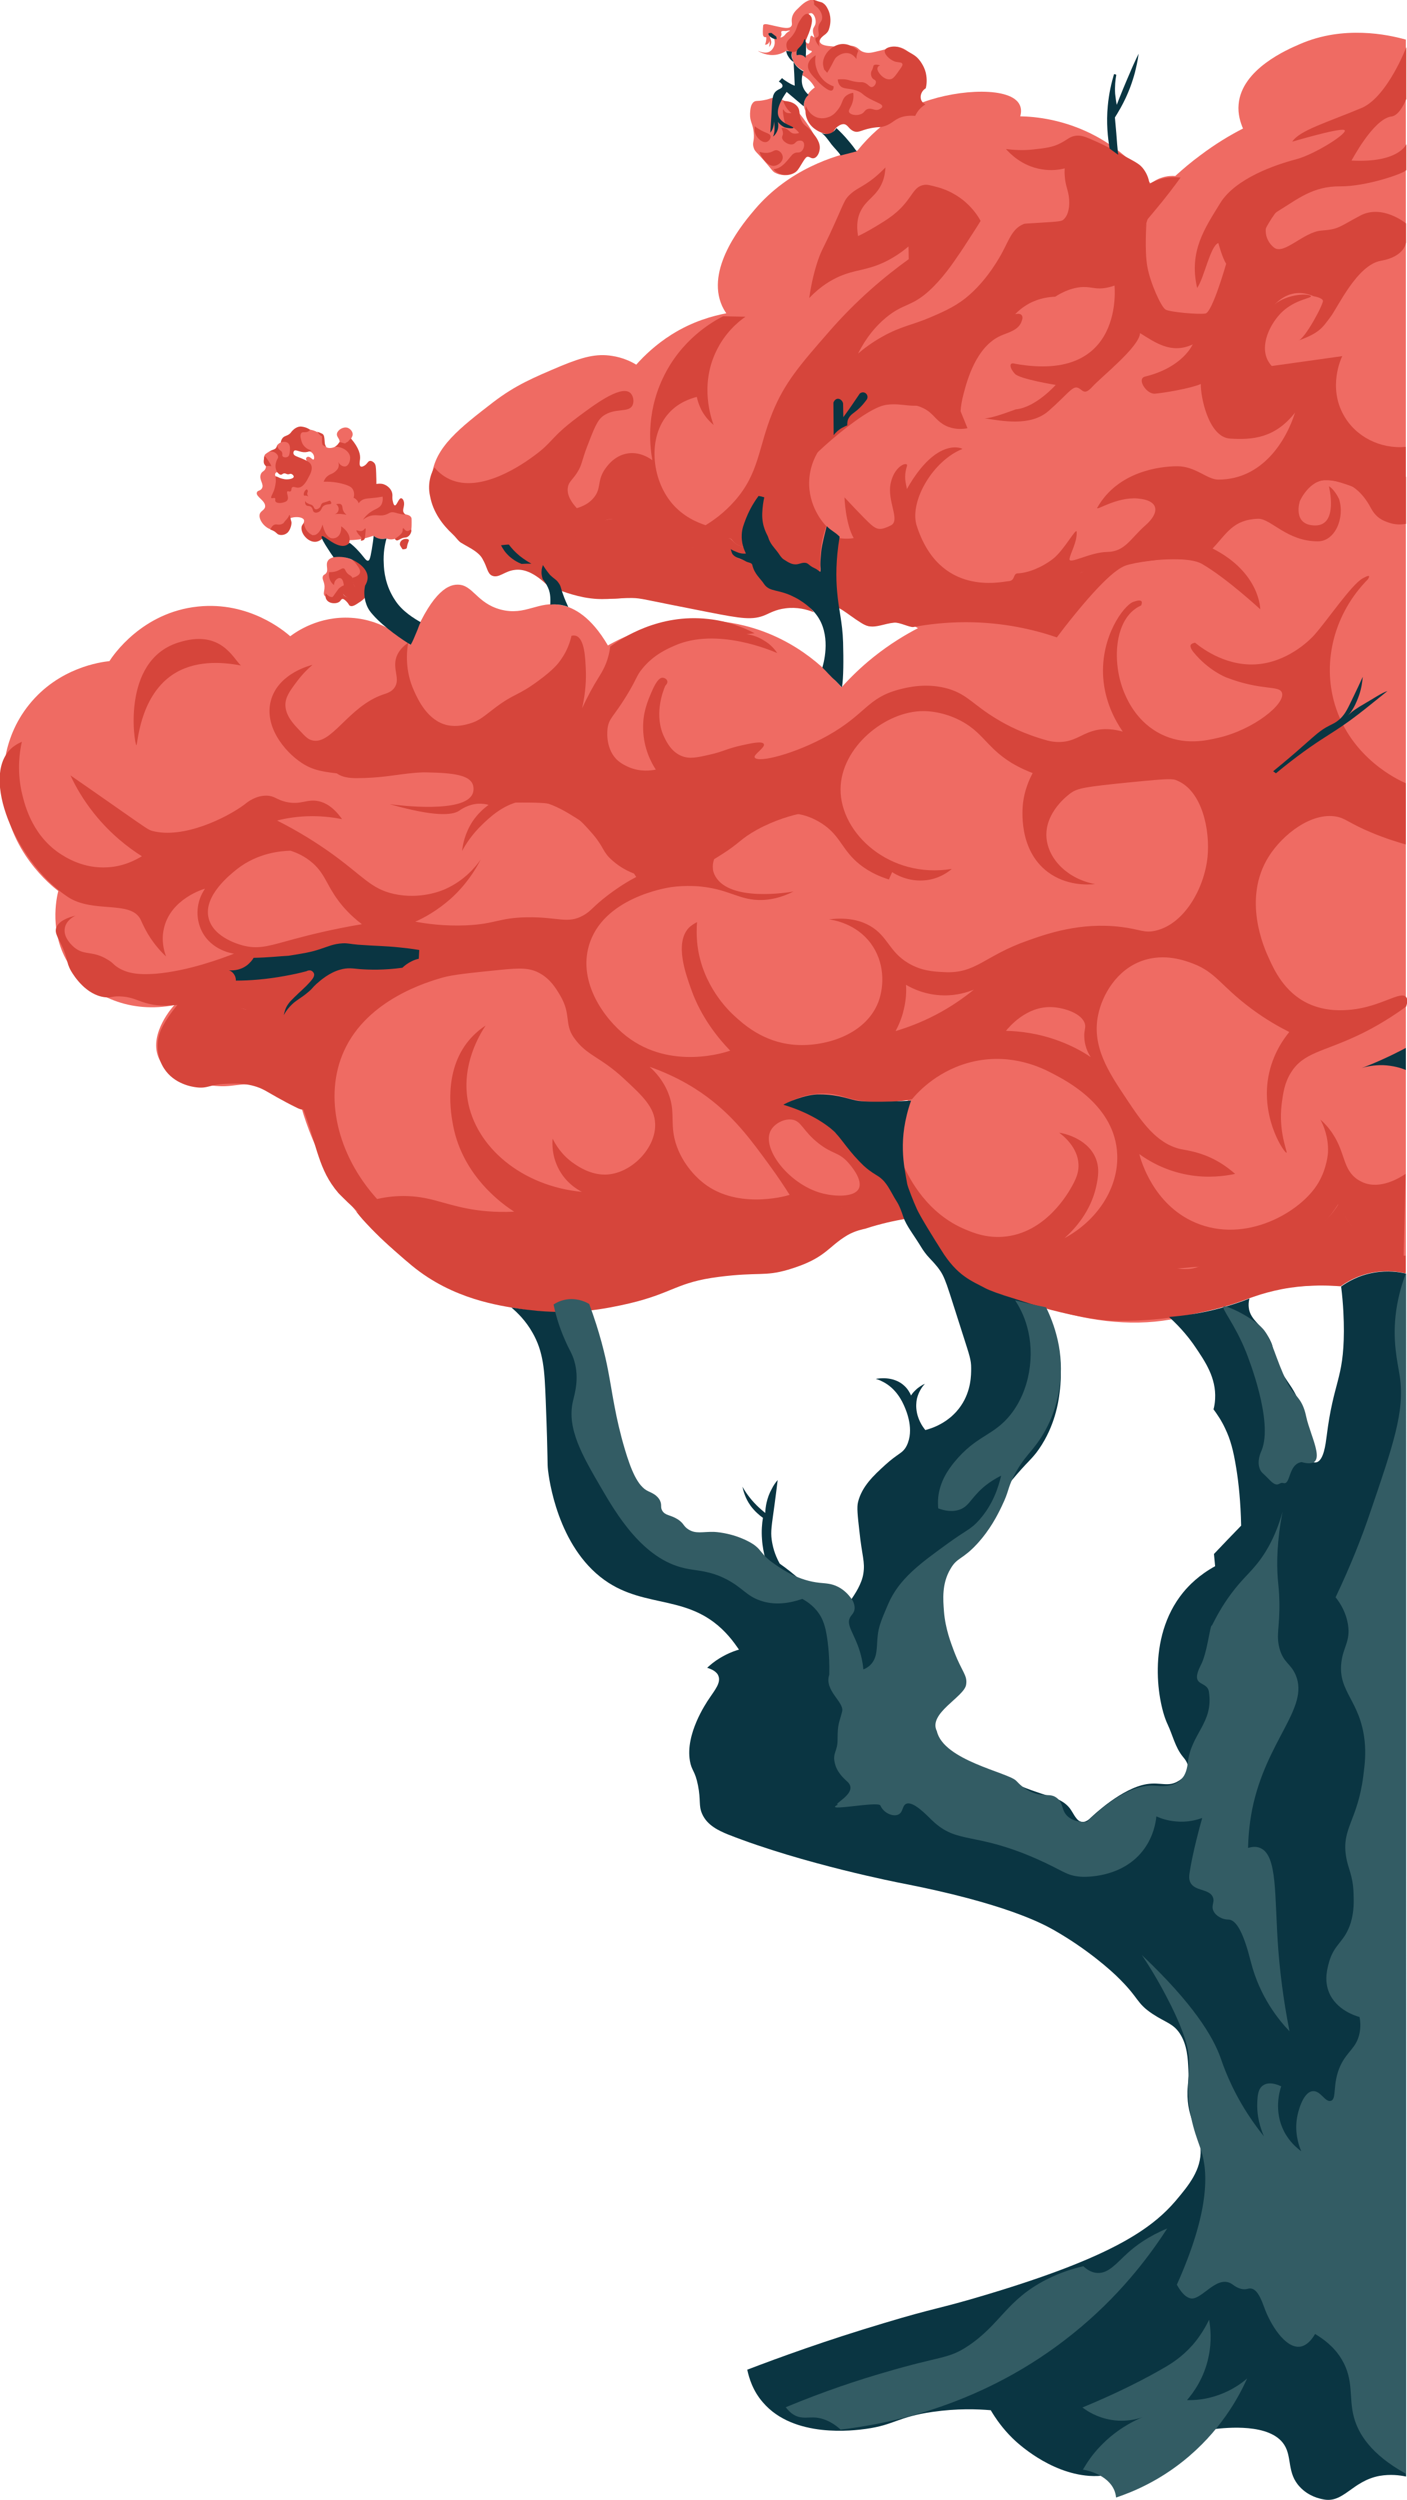 <?xml version="1.0" encoding="utf-8"?>
<!-- Generator: Adobe Illustrator 28.0.0, SVG Export Plug-In . SVG Version: 6.00 Build 0)  -->
<svg version="1.1" id="Layer_2_00000052097642205521622190000017018058290421481359_"
	 xmlns="http://www.w3.org/2000/svg" xmlns:xlink="http://www.w3.org/1999/xlink" x="0px" y="0px" viewBox="0 0 610.8 1085.2"
	 style="enable-background:new 0 0 610.8 1085.2;" xml:space="preserve">
<style type="text/css">
	.st0{fill:#EF6B63;}
	.st1{fill:#D6453B;}
	.st2{fill:#0A3542;}
	.st3{fill:#335C64;}
</style>
<g id="Tree">
	<g id="Layer_2-2">
		<path class="st0" d="M178.1,279.9c-2.1-2.1-11.1-10.8-25.6-11.7c-14.2-0.9-24.1,6.2-26.5,8c-2.5-2.2-17.8-15.2-40-12.9
			c-24.3,2.5-36.9,21.2-38.5,23.7c-3.8,0.4-21.9,2.8-34.8,18.8C0.1,321.4,1.2,338.9,1.6,344.3c2,25.3,20.5,40,23.7,42.5
			c-0.8,3.2-4.1,18.3,4.8,32.1c9.1,14.1,27.2,21.1,45.6,17.4c-0.5,0.5-11,12.1-7,22.5c3.8,9.9,18.3,11.8,23.1,12.4
			c9.3,1.3,12.2-1.6,20.6,0c8.4,1.6,14.6,6.1,18.5,9.7c2.2,7.7,6.2,18.7,13.6,30.6c5.4,8.7,24,37.9,60.7,50.8
			c1.7,0.6,38,12.8,75.1,0.5c10.8-3.6,17.5-7.8,33.1-10.5c19.9-3.3,24.1,1,35.9-4.4c13.5-6.2,14.9-15.2,28.1-18.8
			c8.3-2.2,15.9-0.9,21,0.5c-5.1-8.7-14.2-21.7-29.4-33.3c-10.7-8.2-21-13.1-28.9-16.2c18-0.9,36-1.7,54-2.5
			c-2.1,6.5-6.6,23.1,0.1,41.1c5.4,14.6,15.3,22.8,22.3,28.5c26.5,21.4,71.1,34.6,104.7,22.1c6.3-2.3,17.1-7.4,34-9.9
			c11.2-1.7,20.5-1.5,26.5-1.2c4-2.2,9.8-6.7,18-7.2c4.8-0.3,10,1.6,10.6,1.6V17.2c-7.8-2.2-27-6.3-45.9,1.9
			c-5.6,2.4-25.4,10.9-26.7,26.2c-0.4,4.2,0.8,7.9,1.9,10.5c-5.7,2.9-12,6.7-18.5,11.6c-4.1,3-7.7,6.1-10.9,9
			c-1.3-0.1-3.4-0.1-5.8,0.7c-2.3,0.7-3.9,1.9-4.9,2.6c-3.8-5.1-11.2-13.7-23.4-20.4c-13.8-7.5-26.7-8.7-33.2-8.8
			c0.4-1.4,0.6-3.2-0.2-4.9c-3.6-8-26.2-7-41.8-1.3c-6.3,2.3-17.9,7.7-28.7,21.1c-9.7,2.1-29.6,7.9-44.6,25.6
			c-4.5,5.3-20.6,24.3-14.7,40.4c0.7,2,1.7,3.6,2.4,4.6c-5.7,1.1-14.5,3.4-23.7,9.2c-7,4.4-12,9.3-15.4,13.1
			c-2.3-1.4-5.9-3.1-10.5-3.8c-6.8-1.1-12.7,0.5-22,4.3c-12.3,5.2-19.9,8.4-29.6,15.8c-14.5,11.2-25.4,19.6-26.6,32
			c-1.8,19.1,21.1,20.2,29,25.3c18.9,12.3,39.8,27.8,44.5,28c12.5,0.6,13.9-2.2,25.7-0.4c15.5,2.4,18.1,6.1,31.7,6.3
			c6.9,0.1,3.4-1,21.5-3c19.9-2.2,25.8,0.9,28.8,3.1c3.5,2.5,5.1,5.6,9.3,6c3.7,0.3,5.4-1.9,9.7-2.2c4.3-0.4,8,1.3,10.8,3
			c-5.6,2.9-12.2,6.9-19,12.3c-5.8,4.6-10.5,9.3-14.2,13.4c-4.5-5.5-18.4-20.9-42.1-26.8c-30.1-7.5-54.1,5.6-59.3,8.6
			c-7.3-12.5-14.7-16.4-20.1-17.5c-10.2-2.1-15.5,4.8-26.5,1.9c-10.4-2.8-12-10.8-18.6-10.8C193.7,253.7,186.6,258.5,178.1,279.9
			L178.1,279.9z"/>
		<path class="st0" d="M335.4,42.5c-1.3,0.2-1.5,0.6-3.9,1c-2.7,0.5-3.3,0.1-4.2,0.7c-1.5,1.1-1.6,3.5-1.7,5.1
			c-0.1,3.6,1.2,4.2,1.6,8.2c0.4,4-0.8,4.3,0,6.7c0.5,1.6,1.2,1.7,4.9,6c3.2,3.7,3.1,4,4.2,4.7c2.3,1.3,5.8,1.7,8.5,0.2
			c2.5-1.4,1.9-3.2,5.7-7.3c2.3-2.5,2.8-2.1,3.4-3.4c1.6-3.6-1.8-8.4-5.1-12.9c-3.4-4.7-6.1-6.4-7.1-7
			C340.1,43.5,338,42.2,335.4,42.5L335.4,42.5z"/>
		<path class="st0" d="M144.7,241.9c-1,0.4-1.9,0.7-2.4,1.6c-1.1,1.8,0.5,4-0.8,5.4c-0.5,0.6-1,0.5-1.3,1.2
			c-0.4,0.9,0.1,1.8,0.3,2.5c1.1,3.1-0.6,4.8,0.4,6c1,1.2,3.4,0.6,6.1,0c3-0.7,5.1-1.2,6.8-2.8c3.8-3.6,3-9.5,2.9-10.3
			c-1.4-1.2-3.4-2.5-5.9-3.3C149.2,241.7,147.1,241,144.7,241.9L144.7,241.9z"/>
		<path class="st0" d="M178.6,224.8c-1-2.4-5.5-0.8-8.3-3.6c-1.4-1.4-0.6-2.1-2.5-4.8c-0.4-0.6-1.8-2.4-3.9-3.9
			c-4.1-2.8-6.3-1-8.7-3.3c-2.8-2.7-2.4-7.6-2.4-8.1c0.2-2.5,1.1-2.9,0.8-5c-0.4-2.4-1.7-3.3-1.3-5.2c0.3-1.2,0.9-1.5,0.8-2.6
			c-0.1-1.1-1.1-2.2-2.2-2.6c-1.9-0.6-4.2,0.9-4.6,2.4c-0.4,1.6,1.4,2.4,1.1,3.9c-0.5,1.8-4,3.2-5.8,2.1c-1.5-0.9-0.6-2.8-2.1-4.9
			c-1.7-2.4-5.2-3-7.6-2.8c-2.4,0.2-1.8,0.9-9.9,5.6c0,0-1.1,0.5-1.6,1.2c-0.3,0.4-0.3,1.3-0.8,1.7c-0.8,0.7-2.5,0.9-2.7,1.1
			c-1.9,1.2-1.9,1.2-2.2,2.1c-0.6,2.1,1.3,3.2,0.6,5.2c-0.5,1.4-1.6,1.2-2.1,2.6c-0.9,2.4,1.6,4.3,0.5,6.1c-0.7,1.2-1.9,0.8-2.2,1.8
			c-0.6,1.8,3.8,3.5,3.6,6.1c-0.2,1.7-2.1,1.8-2.4,3.5c-0.5,2.6,3,6.7,6.2,6.6c3.2-0.1,3.7-4.6,8.4-5.4c1.7-0.3,4-0.1,4.6,1
			c0.4,0.8-0.4,1.4-0.1,2.7c0.3,1.6,2.6,4.2,4.9,4.1c2-0.1,6,0.8,8.9,2.1c0.6,0.2,3.9-3.2,4.7-2.1c0.5,0.7,0.9,1.4,1.2,2.1
			c1.2,0,2.6-0.1,4.2-0.3c2.5-0.4,4.6-1,6.3-1.6c0.4,0.3,1.1,0.8,2,1.1c1.6,0.5,3.1,0.2,3.6,0c0.5,0.2,2,0.8,3.8,0.2
			c2.8-0.9,3.7-3.9,3.7-4.1c1.6,2.1,2.4,1.9,2.6,1.8c1-0.4,1-3.1,1-4.9C178.7,225.6,178.7,225.1,178.6,224.8L178.6,224.8z
			 M124.7,209.3c-0.4,0.1-3.3,0.5-4.2-1.1c-0.2-0.4-0.3-0.8-0.3-1.2c-0.5-0.1-0.8-0.5-0.8-1c0-0.5,0.4-0.9,0.7-1
			c0.1,0,0.2,0,0.5,0.1c0.9,0.5,1.1,0.6,1.3,0.7c0.5,0.1,0.7-0.4,1.2-0.7c1.2-0.8,3-0.5,4.2,0.4c0.3,0.2,1.1,0.9,1,1.6
			C128.2,208.4,125.9,209.1,124.7,209.3L124.7,209.3z M136.1,199.5c-0.5,0.2-1.4-1.4-2.5-1.2c-0.3,0.1-0.6,0.3-0.7,0.6
			c-0.3,0.7,0.7,1.4,0.5,1.7c-0.4,0.8-6.4,0.5-7.1-2.7c-0.3-1.3,0.3-3,1.5-3.6c1.5-0.8,2.6,1,6.4,1.7c0.2,0,0.8,0.1,1.2,0.5
			C136.5,197.4,136.6,199.2,136.1,199.5L136.1,199.5z"/>
		<path class="st0" d="M398.5,27.6c-0.3-0.6-3.8-6.9-9.3-7.3c-1.4-0.1-1.1,0.3-9.3,2.2c-1.6,0.4-3.2,0.7-5,0.1
			c-1.8-0.6-1.8-1.4-3.4-2.2c-2.9-1.4-4.5,0.5-9.3-0.2c-1.9-0.2-5.4-0.2-6.2-1.8c-0.7-1.3,1.6-2.6,2.2-5.5c0.1-0.6,1.5-6.9-1.8-10.9
			c-0.5-0.6-1.5-1.7-2.9-2c-2.7-0.6-5.2,1.8-6.8,3.4c-1.3,1.2-2.3,2.2-2.8,3.9c-0.6,2.2,0.4,3.3-0.5,4.2c-1,1.1-3.3,0.6-6.9-0.2
			c-2.7-0.6-4.5-1.2-5.1-0.5c-0.1,0.1-0.1,0.2-0.2,1.5c-0.1,2.2-0.1,3.3,0.5,3.7c0.2,0.1,0.4,0.2,0.9,0.1c0.1,0.4,0.1,0.9,0,1.4
			c-0.1,0.8-0.3,1.5-0.5,1.9c0.1,0,0.8,0.1,1.4-0.5c0.5-0.5,0.5-1.1,0.5-1.2c0.1,0.5,0.2,1.3,0,2.1c0,0.2-0.1,0.4-0.2,0.6
			c0.4-0.3,0.7-0.7,0.9-1.3c0.5-1.5-0.7-2.9-0.4-3.2c0.1-0.1,0.6,0,1.8,1c0.1,0.4,0.4,1.4,0.1,2.6c0,0.1-0.5,2-2.1,2.9
			c-2.2,1.2-5-0.4-5-0.3s2.8,1.9,6.5,1.8c2.6-0.1,4.7-1.1,5.8-1.9c0.8,0.1,1.7,0.2,2.5,0.3c-0.2,0.7-0.2,1.5-0.1,2.4
			c0.5,3.8,4.5,5.8,5,6l-0.5,2c0.9,0.4,2.1,1.2,3.3,2.4c1,1.1,1.7,2.1,2.1,2.9c-0.8,0.5-1.9,1.4-2.9,2.8c-0.5,0.7-1.9,2.8-1.8,5.1
			c0.3,3.7,4.8,7.1,8.7,7c4-0.1,4.9-3.6,8.7-3.3c3.1,0.3,3.5,2.9,6.8,3.1c0.8,0.1,1.9,0,7.3-2.9c5.4-2.9,4.9-3.2,7.5-4.3
			c5.1-2.2,6.7-1,9.1-3.2c2.6-2.4,3-5.8,3.1-7C400.6,31.6,399,28.6,398.5,27.6L398.5,27.6z M341.5,14.3c-0.6,0.5-0.6,0.8-1.2,1.3
			c-0.6,0.5-1.4,0.8-1.5,0.6c-0.1-0.1,0.3-0.3,0.4-0.9c0.2-0.8-0.2-1.2,0-1.6c0.1-0.2,0.6-0.4,1.9-0.2c1.4-0.3,1.8-0.3,1.8-0.2
			C343,13.4,342.3,13.6,341.5,14.3L341.5,14.3z M351.7,23.1c-1.2,0.8-1.9,1.3-2.3,1.1c-1-0.5,0-4.6,0.5-4.6c0.2,0,0,1.2,0.9,1.9
			c0.7,0.6,1.6,0.4,1.6,0.8C352.5,22.4,352.4,22.6,351.7,23.1L351.7,23.1z M354.1,9.7c-0.1,1.8-1.3,2.1-1.2,3.8
			c0,1.4,0.8,2.5,0.5,2.7c-0.2,0.1-0.7-0.8-1.2-0.7c-0.8,0.2-0.4,3.1-1.2,3.4c-0.5,0.1-1.2-0.5-1.5-1.2c-0.5-1.5,1.5-2.1,2-4.7
			c0.5-2.5-0.2-4.7-0.2-4.7c-0.3-0.8-0.7-1.7-0.3-2.2c0.2-0.3,0.8-0.4,1.2-0.4C353.3,5.9,354.2,7.9,354.1,9.7L354.1,9.7z"/>
	</g>
	<g id="Layer_3">
		<path class="st1" d="M528.9,105.5c0,0,1.7,6.4,3.4,9c0,0-6,21.1-9,21.6s-15.4-0.6-17.3-1.7s-6.6-11.4-7.9-18.5s-0.4-19.2-0.4-19.2
			s-6.6,19.7-1.5,27.2c-9.3-4.8-12.4-0.2-12.4-0.2s4.9,42.9-43.2,34.2c-2.9-0.9-2.2,2.1,0,4.4s17.7,4.8,17.7,4.8s-8.7,9.8-17.3,10.6
			c-2.9,1-10.3,3.9-13.6,3.9c7.5,1.1,19.9,3.7,27.8-3.2s10.3-10.9,12.6-10.1s2.7,3.7,6.5-0.5s20.4-17.3,20.6-23.2
			c6.5,4,13.4,9.2,22.7,5c0-0.6-5.5-8.9-11.9-13.4c0,0.1,3.3,0.2,10.1,4.9c2.7,0.7,12.4,3.3,19.5,4.9s10.8,1.4,11.8-3
			s8.9-20.6,23.2-14.4c0,0,3.6,0.6,4,1.9s-7.9,16.9-10.8,17.4c9.6-3.4,10.7-5.9,14-10.2s11.6-22.7,22-24.5s10.9-8,10.9-8V97
			c0,0-10.3-8.5-19.9-3.4s-9.2,5.9-16.9,6.5s-16.2,10.7-20.5,7.4s-6.1-11.1,2.1-16.1s14.8-10.6,26.5-10.5s28.3-5.8,28.8-7.1V62.6
			c0,0-3.2,8.2-23.8,7.1c0,0.2,9.2-17.7,17.1-19.1c3.8-0.1,6.7-7.6,6.7-7.6V20.5c0,0-8,21-19,26.2c-15.5,6.5-27.4,9.9-30.5,14.8
			c-0.3,0.1,19.8-5.9,22.5-5.1s-12.5,10.6-21,12.8s-26.2,8.2-32.8,19S516,109,519.7,125C522.8,120.6,525.4,106.7,528.9,105.5
			L528.9,105.5z"/>
		<path class="st1" d="M517.7,149.6c0,0-4.2,9.9-20.7,13.9c-3.6,1,0.7,7.7,4.4,7.4c3.6-0.3,15.2-2.2,19.9-4.2
			c-0.2,5,3.2,23.1,12.7,23.7s19.5-0.1,28.2-11.3c-3.8,12.1-14.1,29.1-33.3,29.1c-4.9,0-9.9-5.8-17.8-5.8s-25.9,2.4-34.7,17.9
			c-1.2,2,8.1-4.7,17.5-3.9s9.7,6.1,3.3,11.7c-6.4,5.6-8.8,11.4-16.5,11.5c-7.6,0.1-16.8,5.7-16.4,3c0.4-2.6,3.3-7.2,3.1-11.6
			c0-2.6-5.4,7.9-10.4,11.7s-10.8,6-15.1,6.2c-2.3,0-1,3.2-4.1,3.4s-30.2,7-40-24.6c-2.8-10.6,7.4-27.8,20-32.8
			c0.3-0.1-11-5.8-24.1,17.4c-0.4-2.6-1.5-5,0-9.9c0.9-2.2-5.2-0.8-7,7.2s4.4,16.3,0,18.5c-4.4,2.2-5.9,1.9-8.5-0.3
			s-11.6-11.9-11.6-11.9s0.4,11.4,4,17.7c-3.4,0.6-6.9-0.1-6.9-0.1l-1,15.7c0,0,17.3,12.7,16.8-10.7c0.2,8.2,14.4,8.5,14.8,1.5
			c7.3,18,45.6,30.8,75.4,8.3c0,0,41.5-9.6,52.1-3.5s25.3,19.7,25.3,19.7s0-15.9-20.7-26.4c6.2-6.5,8.9-12.6,19.9-12.9
			c5.5,0,12.4,9.8,25.8,9.8c7.5,0,11.8-10.2,9.2-18.4c-2.3-4.6-4.4-5.5-4.4-5.5s4.3,17-5.9,17s-6.7-10.6-6.7-10.6s4-9.2,11.7-9.2
			s34.3,13,34.3,13v-27.3l0,0c-11.1,1-21.8-4.4-27-13.8c-6.8-12.1-1.2-24.4-0.6-25.6l-31.4,4.4L517.7,149.6L517.7,149.6z"/>
		<path class="st1" d="M59.2,323.5c0.6,0.2,1.1-20.5,15.4-30.4c9.6-6.6,21.6-5.8,30-4.2c-3.5-3.1-8.7-16-27.4-9.9
			C52.5,287,58.4,323.3,59.2,323.5L59.2,323.5z"/>
		<path class="st1" d="M560.5,465.5c5.3-8.5,13.8-8.9,28.5-15.8c5.2-2.4,12.7-6.4,21.4-12.7c0.9-2.5,0.5-3.6,0-4.2
			c-2.4-2.8-10.9,4.2-23.8,5.5c-3.2,0.3-11,1-18.8-2.7c-10.3-4.9-14.7-14.6-17-19.7c-2-4.3-11.6-25.7,0-44.1
			c6.2-9.8,18.7-19.3,29.4-17.3c4.1,0.8,5.3,2.8,15.1,6.9c6.2,2.6,11.5,4.2,15,5.2v-26.6c-3.1-1.3-23.8-10.8-30.8-34.1
			c-5.7-18.9-0.1-39.8,14.3-54.4c0.3-0.5,0.7-1.1,0.5-1.4c-0.3-0.4-2.2,0.7-2.8,1c-5,2.9-15.5,18.5-20.9,24.5
			c-1,1.2-10.1,10.9-23.3,12.6c-14,1.8-25.1-6.4-28.5-9.2c-0.5,0.1-1.5,0.3-1.9,1c-0.1,0.2-0.4,1.1,1.2,3.1c6.6,8.1,14.3,11,14.3,11
			c15.3,5.9,23,3.3,24.1,6.6c1.7,4.8-12.3,16.1-27.7,19.6c-5.2,1.2-14.7,3.4-24.8-1.6c-10-5-14.2-14-15.6-17.2
			c-5.6-12.6-4.9-30.4,4.3-37.1c1-0.8,2-1.2,2.7-1.6c0.2-0.5,0.5-1.4,0.1-1.8c-0.7-0.8-2.9,0.1-3.6,0.3c-4.2,1.7-14.1,15.1-13,32.6
			c0.7,10.5,5,18.6,8.5,23.7c-6.1-1.7-10.4-1.1-13.2-0.2c-5,1.5-7.9,4.5-13.9,4.7c-2.4,0.1-4.3-0.3-5.5-0.6
			c-10.2-2.8-17.6-6.6-22.3-9.5c-10.1-6.1-12.3-10.3-20.5-12.9c-9.6-2.9-18.3-0.7-22,0.3c-13.6,3.7-14.1,10.6-30.6,19.9
			c-14.1,7.9-30.4,12.1-31.8,9.5c-0.6-1.2,4.7-4.3,4-5.8c-0.7-1.5-6.1-0.2-9.8,0.6c-6.6,1.5-7.6,2.6-13.3,3.9
			c-6,1.4-9.3,2.1-12.8,0.6c-4.2-1.8-6.2-5.8-7.2-7.8c-4.8-9.6-0.8-20,0.3-22.6c0.1-0.1,1.1-1,0.9-2c-0.2-1-1.4-1.5-2.1-1.5
			c-0.7,0-2.3,0.4-4.7,6.1c-1.8,4.2-3.9,9.1-3.7,16.2c0.2,8.5,3.6,14.7,5.5,17.6c-2.1,0.4-6.7,1.1-11.8-1.1
			c-1.3-0.6-3.4-1.5-5.4-3.5c-4.9-5.2-3.8-12.9-3.7-13.6c0.7-4.3,2.5-4.6,8.2-13.9c4.6-7.5,4.1-8.4,6.9-11.8
			c4.8-5.9,10.7-8.5,13.9-9.9c18.4-8.2,42.5,2.3,44.6,3.2c-0.9-1.4-2.8-3.8-6-5.6c-2.9-1.8-5.7-2.4-7.3-2.6c1.2-0.1,2.3-0.3,3.5-0.4
			c-4.8-2.5-11.6-5.3-20.2-6.2c-21.4-2.4-37.6,8.4-42.5,12c-0.1,0.9-0.3,2.2-0.7,3.8c-1.2,4.8-3.3,7.9-4.7,10.2
			c-1.8,2.9-4.2,7.1-6.8,12.8c1.6-7.1,1.8-12.9,1.6-17c-0.2-4.7-0.5-13.3-4.3-14.5c-0.7-0.2-1.4-0.1-1.9,0
			c-0.6,2.6-1.8,6.4-4.5,10.2c-1.2,1.8-3.3,4.5-9.7,9.2c-9.3,6.9-10.4,5.4-18.9,11.8c-4.7,3.5-6.6,5.6-11.1,6.9
			c-1.7,0.5-5.5,1.6-9.7,0.7c-8.6-1.9-12.8-11.2-14.5-15c-3.9-8.6-3.2-16.7-2.5-20.8c-2.9,2-4.4,4.2-5.1,6.2
			c-1.8,5.2,1.7,9.4-0.7,13.1c-1.3,2.1-3.6,2.7-5.1,3.2c-15.2,5.2-22.5,22.5-31.1,19.8c-1.7-0.5-2.9-1.8-5.3-4.4
			c-2.7-2.8-5.9-6.3-6-10.8c0-3.5,1.8-6,5.1-10.4c2.5-3.3,5-5.7,6.7-7.1c-1.1,0.3-14.1,3.5-17.8,14.5c-3.9,11.7,5.6,23.2,13.1,28.1
			c5.1,3.4,9.8,3.9,17.5,4.8c13,1.6,17.3-1,36.6-0.7c12.2,0.2,18.5,1.3,20.1,5.1c0.8,2,0.1,4,0,4.1c-3.4,8.6-31.5,5.2-36,4.6
			c19.4,5.5,27.1,4.9,30.2,2.8c0.7-0.5,3.8-2.7,8.1-3c1.9-0.1,3.6,0.2,4.6,0.5c-1.9,1.4-4.6,3.7-6.9,7.1c-3.4,5.2-4.3,10.2-4.6,12.9
			c1.7-3.1,4.4-7.3,8.8-11.5c3-2.9,8.6-8.2,15.9-9.9c10.3-2.4,19.4,3.6,27.9,9.1c5.7,3.8,15,10.9,23,23.6c-2.9,1.5-7.3,4.1-12.3,7.9
			c-6.7,5.1-7.1,6.8-10.7,8.8c-6.8,3.8-10.8,0.6-24.4,0.8c-12.4,0.2-13.4,2.9-26.5,3.5c-9.4,0.4-17.1-0.7-22-1.6
			c4.1-1.8,9.6-4.9,15.3-9.9c6.9-6.2,10.9-12.8,13.1-17.1c-2,2.9-6.9,9.1-15.5,12.9c-1.8,0.8-10.9,4.5-22,2.1
			c-10.3-2.2-13.6-7.9-28.1-18.2c-5.1-3.6-12.7-8.6-22.8-13.7c3.9-1,9.1-1.9,15.3-1.9c5,0,9.4,0.6,12.9,1.3
			c-3.8-5.4-7.4-7.2-10.2-7.8c-5.2-1.1-7.6,1.8-14.2,0.3c-4.2-1-4.8-2.6-8.3-2.7c-4.6-0.1-8.2,2.6-9.6,3.8
			c-7.9,5.9-26.7,15.1-40.1,11.5c-1.7-0.5-2.1-0.8-14.4-9.4c-9.1-6.4-16.5-11.5-21.1-14.7c2.2,4.8,5.5,10.6,10.3,16.6
			c7.2,9,15,14.9,20.7,18.5c-2.7,1.6-7.8,4.4-14.8,4.8c-10.7,0.7-18.4-4.4-21-6.1c-12.5-8.5-15.4-22.3-16.5-27.1
			c-1.9-9.2-0.8-16.9,0.2-21.3c-1.8,0.8-4.2,2.1-6,4.4c-11.1,13.8,4.7,49,26,63c11,7.2,27.2,1.3,31.5,9.7c0.9,1.8,2.7,6.6,7.3,12.1
			c1.5,1.8,2.8,3.1,3.8,4c-0.9-2.4-2.2-7-0.9-12.3c2.9-12.7,17.2-17,17.8-17.1c-3.8,5.5-4.3,12.5-1.4,18.4c4.2,8.4,13.3,9.7,14,9.8
			c-4.9,1.9-19.7,7.5-34,8.7c-7.9,0.6-12.6-0.3-16.4-2.7c-2.2-1.4-2-2-4.6-3.5c-6.4-3.9-9.8-1.6-14.2-5.1c-0.5-0.4-5.3-4.3-4.2-8.8
			c0.7-3.1,3.7-4.7,4.6-5.1c-2.7,0.6-7.6,2.2-8.5,5.6c-0.4,1.8,0.5,3.3,1.9,6.1c3.8,7.8,2.2,8,4.7,12.4c1.3,2.2,6.5,10.3,14.6,11.3
			c3.1,0.4,3.2-0.7,7.6-0.3c5.1,0.4,6.9,2.1,11.7,3.2c4.8,1.1,8.2,0.7,11.5,0.5c7-0.4,23.1-1.2,32,2.5c8.3,3.5,13.3,16.4,23.1,42.2
			c6.6,17.2,6.7,26.6,15.5,36.9c0,0,5.8,6.1,13.3,12.2c23.8,19.3,95.4,15.3,95.9,9.1c0.1-2-10.5-2.4-20.9-10.8
			c-5.1-4.2-8.7-8.6-11.3-12.2c8.4,7.9,17.4,12.9,23.6,14.5c9.2,2.3,14.4,0.2,16.5-0.2c8.9-1.7,17.6-8.8,19.4-10.7
			c4.1-4.5,3.8-8.3,4.7-11c1.2,1.6,1.3,3.3,3.4,6.6c3.2,5,4.4,7.3,6.1,8.9c3.5,3.3,9.4,3.6,13.7,3.7c34.6,0.8,36.1,0.5,41-0.4
			c8.1-1.6,8.9-2.8,17.2-4.1c0,0,11.7-1.4,22.7-1.1l-0.1-1.9l0,0c-0.5-1.2-0.5-1.9-2.6-4.2c-1.6-1.8-4.5-4.3-5.9-5
			c-6.8-3.2-15.1-13.6-20.5-19.2c-4.1-4.2-10.9-9.4-22.4-12.7c3.7-2.1,9.3-4.6,16.2-4.7c5-0.1,8.4,1.1,11.4,2c6,1.6,15,2.8,27.6,0.5
			c2.8-3.4,11.9-13.2,27.2-16.5c16.5-3.5,29.3,2.9,34,5.4c6.1,3.2,27.1,14,27.9,35.1c0.6,14.5-8.6,28.6-22.9,36.3
			c4.4-3.9,11.4-11.5,13.8-22.5c0.8-3.8,1.6-8.1-0.4-12.6c-3.8-8.5-14.2-10.5-15.7-10.7c1.6,1.2,8.1,6.2,8.4,13.8
			c0.1,2.4-0.4,5.1-2.7,9.2c-1.6,2.9-11.5,20.9-30.2,22.2c-7.2,0.5-12.7-1.7-16-3.1c-16.7-6.8-24.5-22.1-27.1-27.9
			c0.7,6.3,2.8,17.9,11.1,28.7c0,0,3,8.2,10.4,13.2c16.1,11,40,7.6,104.1,2.3c22.2-1.8,39.8-3.2,54.3-16.7c4.2-3.9,7-7.8,8.8-10.6
			c3.8,7.4,11.7,19.9,25.3,23.5c1,0.3,2,0.5,3.1,0.7c0.3-12.5,0.6-24.9,0.9-37.4c-2.6,1.7-10.9,6.9-18.5,3.7
			c-0.4-0.2-1.3-0.6-2.4-1.3c-6.4-4.4-5.2-11.3-10.6-19.6c-1-1.6-2.7-3.9-5.5-6.4c1.3,2.4,3.6,7.6,3.3,14.3c0,0-0.3,6.6-4.2,13.2
			c-7.4,12.6-31.5,26.7-53.5,17.2c-18.1-7.8-23.5-26.9-24.2-29.7c3.7,2.7,11,7.2,21.1,9c8.8,1.6,16.1,0.5,20.5-0.4
			c-1.7-1.5-4.4-3.7-8-5.7c-6.9-3.8-12.4-4.4-15.8-5.1c-10.5-2.5-16.9-12-23.6-22.1c-7.4-11.1-14.9-22.3-12.1-36
			c1.8-8.9,8.1-19.7,19.1-23.6c9.8-3.5,18.9,0,22.1,1.2c10,3.8,12.1,9.7,25.1,19.4c6.8,5.1,12.9,8.4,16.7,10.3
			c-2.6,3.2-8,10.6-9.4,21.5c-2.2,17.4,7.4,31.2,8.2,30.9c0.6-0.2-3.6-8.7-2.1-21.2C557,474.7,557.6,470,560.5,465.5L560.5,465.5z
			 M127.5,407.7c-9.7,2.6-14.6,4.5-21.4,2.9c-1.4-0.3-13.3-3.3-15.5-11.9c-2.6-9.9,9.8-19.4,12.4-21.5c9-7,19-7.8,23.1-7.9
			c2.5,0.8,6.2,2.3,9.8,5.5c5.3,4.8,5.9,9.4,11,16.2c2,2.7,5.2,6.4,10.2,10.2C144.6,403.3,134.5,405.8,127.5,407.7L127.5,407.7z
			 M262.8,509.9c-6.4,0.1-11.6-3.4-13.5-4.7c-5.5-3.7-8.2-8.5-9.4-10.9c-0.2,2.2-0.3,7.1,2.3,12.5c3.2,6.6,8.5,9.6,10.4,10.6
			c-26.1-2.5-46.2-19.5-49.6-40c-2.5-15.2,4.9-27.8,7.8-32.2c-2,1.3-4.7,3.4-7.3,6.5c-11.2,13.5-7.7,32.1-6.8,36.9
			c4.3,22.5,22.3,34.7,26.5,37.4c-8.5,0.4-15.3-0.4-20-1.3c-11.2-2.1-17-5.5-28.1-5.5c-4.8,0-8.8,0.7-11.4,1.3
			c-17.4-19.2-23.3-44.8-14.3-64.4c10.2-22.4,36.5-29.9,42.6-31.7c4.6-1.3,11.6-2,25.4-3.4c8.2-0.8,12.6-1,17.1,1.6
			c4.4,2.5,6.7,6.2,8.6,9.4c5,8.4,1.8,12.4,6,18.4c5.6,8,11.3,8.1,21.8,17.9c8,7.4,13.3,12.4,13.5,19.5
			C284.9,498.3,274,509.7,262.8,509.9L262.8,509.9z M304.1,512.5c-1.5-1.3-8.9-7.9-11.3-18.3c-1.7-7.5,0.3-11.9-2.6-19.4
			c-2.1-5.5-5.6-9.4-8.2-11.7c12.8,4.5,21.7,10.4,27.2,14.8c10.5,8.3,17.3,17.6,24.6,27.6c3.9,5.3,6.9,9.9,9,13.2
			C340.7,519.4,318.7,525.4,304.1,512.5z M343.6,486c4.4,0.5,4.7,4.8,11.7,10.3c6.2,4.9,8.8,3.7,13,8.5c0.7,0.8,6.5,7.3,4.5,11.2
			c-1.9,3.8-10.2,3.4-15.2,2.2c-14.2-3.3-26.6-18.7-23.3-26.8C335.6,488.1,340,485.6,343.6,486L343.6,486z M406.3,440.5
			c-6.5,3.4-12.5,5.6-17.5,7.1c1.2-2.3,2.7-5.5,3.6-9.6c1-4.2,1.1-7.9,0.9-10.5c2.7,1.6,8.5,4.5,16.4,4.6c5.8,0.1,10.4-1.4,13.1-2.5
			C418.7,432.9,413.2,436.9,406.3,440.5L406.3,440.5z M459.8,451.9c-9.1-3.4-17.4-4.3-23.1-4.4c1.3-1.6,8.9-10.8,19.9-10.3
			c5.4,0.2,13.3,2.8,14.4,7.4c0.4,1.7-0.4,2.5-0.3,5.5c0.1,3.8,1.5,6.8,2.8,8.8C470,456.5,465.4,454,459.8,451.9L459.8,451.9z
			 M524.2,372.1c-1.4,13.5-10,29-22.5,31.9c-5,1.2-6.7-0.6-15-1.6c-17.7-2.2-32.4,3-40.8,6c-18.7,6.6-22.2,14.4-36.1,13.6
			c-4.4-0.2-9.8-0.5-15.5-3.9c-8.4-5-8.8-11.6-16.5-16.1c-3.4-2-9-4-17.9-2.9c2,0.3,11.7,1.8,18.1,10.4c6,8.1,6,18.3,3.3,25.5
			c-5.7,14.7-24.1,19.7-36.9,18.5c-13.3-1.2-21.9-9.1-25.7-12.6c-2.4-2.2-13.7-13-15.9-30.4c-0.5-4.2-0.4-7.8-0.2-10.2
			c-1,0.5-2.4,1.3-3.7,2.6c-6,6.7-1.3,19.7,1.2,26.7c2.2,6.2,6.9,16.2,16.9,26.5c-1.7,0.6-25.7,8.8-45.1-6.3
			c-9.7-7.6-20.8-23.2-16.3-39.1c5.9-21,33.8-25.3,35.8-25.6c6.4-0.9,12.7-0.3,13.2-0.2c12.3,1.3,16.6,6.1,26.3,5.8
			c3.1-0.1,7.9-0.8,13.6-3.7c-2.7,0.5-27.5,4.5-33.9-6.5c-0.8-1.4-1.1-2.6-1.1-3.2c-1.5-11.4,21.9-27.8,39-23.5c4,1,7.2,3,8.3,3.7
			c7.2,4.7,8.3,9.9,13.9,15.5c2.9,2.9,7.6,6.4,15.2,8.8c0.5-1.1,0.9-2.2,1.4-3.2c1.5,1,7.2,4.4,14.8,3.5c5.7-0.7,9.5-3.5,11.1-4.9
			c-26.8,4.4-48.4-15.3-48.3-34.6c0.1-18.2,19.5-34,36-33.9c5.7,0,13.4,1.9,19.8,6.4c6.8,4.8,9,10.2,18.3,16
			c3.8,2.3,7.2,3.7,9.3,4.5c-1.5,2.8-3.5,7.3-4.2,13c-0.3,2.8-2,20.3,10.7,29.9c8.1,6.1,17.4,5.6,20.6,5.3
			c-11.8-2.2-20.3-10.7-21.1-20.1c-0.9-11.2,9.7-18.8,10.5-19.4c3-2.1,5.5-2.7,26.9-4.8c16.1-1.6,17.5-1.5,19.4-0.6
			C521.8,343.4,525.4,360.2,524.2,372.1L524.2,372.1z"/>
		<path class="st1" d="M188.6,202.9c1.2,1.5,3.3,3.6,6.5,5.1c13.7,6.4,32.1-6.7,36.7-10.1c8.4-6.1,7-7.8,18.7-16.6
			c6.7-5,18.6-14.1,22.9-10.9c1.5,1.1,2,3.8,1.2,5.5c-1.6,3.5-7.6,0.9-12.8,4.7c-2.6,1.9-4,5.7-6.9,13.2c-2.5,6.5-2.1,7.9-4.5,11.6
			c-2,3-3.6,3.9-3.9,6.3c-0.5,3.4,1.8,6.6,3.9,8.9c2.3-0.7,5.3-1.9,7.5-4.7c3.1-3.9,1.4-6.9,4.3-11.6c0.6-0.9,4-6.6,10.5-7.5
			c5.2-0.7,9.3,2.1,10.5,3c-0.9-5-3-19.6,4.5-35.5c8-17.1,21.9-24.8,26.2-27l9.7,0.2c-3.3,2.3-9,7.1-12.8,15.2
			c-7,14.7-2.1,28.8-1,31.8c-1.4-1.2-3.6-3.3-5.3-6.5c-1.1-2.2-1.7-4.2-2-5.7c-3.1,0.8-8.2,2.6-12.2,7.1
			c-9.2,10.2-7.6,28.4,1.4,39.1c4.9,5.8,11,8.3,14.6,9.5c3.3-2,8-5.3,12.6-10.5c10.7-12.1,10.2-23,16.4-38.3
			c5.3-13.1,12.1-20.9,24.5-35.1c11.8-13.6,24-23.9,34.7-31.6c0-1.8-0.1-3.7-0.1-5.5c-2.4,2-6.1,4.8-11.1,7.1
			c-7.6,3.4-11.9,2.9-18.9,5.9c-3.4,1.5-8.2,4.2-13.1,9.4c1-7.1,2.5-12.6,3.8-16.4c1.9-5.5,2-4.1,8.5-18.8c2.8-6.3,3.2-7.6,5-9.4
			c3-3,5.6-3.4,10.8-7.5c2.2-1.8,3.9-3.5,5-4.6c-0.1,1.4-0.3,3.8-1.3,6.3c-2.5,6.3-7.1,7.5-9.6,12.9c-1,2.1-1.9,5.4-1,10.6
			c2.1-1,4.7-2.4,7.7-4.2c4.5-2.7,7.1-4.4,10-7.1c6-5.7,6.3-10.1,10.8-10.9c1.4-0.3,2.7,0.1,5.4,0.8c7.2,1.8,11.8,5.8,13,6.9
			c3,2.7,5,5.5,6.3,7.9c-0.9,1.5-2.3,3.7-4,6.3c-2.2,3.4-4.7,7.3-5.8,8.8c-2.1,3.1-6.6,9.8-12.5,15.2c-7.8,7.1-11.2,5.4-18.8,11.7
			c-4.2,3.5-8.5,8.4-12.1,15.6c2.2-1.9,5.9-4.8,10.8-7.5c7.9-4.4,12.8-4.9,20.5-8.2c6.8-2.9,12.1-5.3,17.5-10.2
			c7.8-7,12.8-16.1,14-18.4c2.8-5.3,4.3-10,9-11.9c0.7-0.3,0.9-0.2,7.1-0.6c8.7-0.5,9.4-0.7,10.2-1.3c3-2.5,2.9-8.5,2.1-11.7
			c-0.4-1.9-1.3-4-1.5-7.7c-0.1-1.2,0-2.2,0-2.9c-2.3,0.6-5.8,1.1-10,0.4c-8.6-1.4-13.8-6.9-15.5-8.8c3.2,0.4,7.2,0.7,11.7,0.2
			c5.4-0.6,8.6-0.9,12.3-2.9c2.7-1.4,3.8-2.8,6.5-3.1c2.2-0.2,3.9,0.5,6.3,1.5c6.7,2.9,10.5,5,15.7,7.9c4.2,2.3,5.8,3.1,7.3,5.2
			c1.7,2.3,2.3,4.7,2.5,6.3c1.3-0.8,3.1-1.6,5.3-2.2c3.4-0.9,6.3-0.7,8.2-0.5c-2.7,3.7-6.5,8.8-11.4,14.6
			c-8.8,10.6-13.2,15.8-19,20.2c-14.9,11.3-30.1,15.8-30.1,15.8c-3.5,1-9,2.3-12.1,7.1c-2,3-1.5,5-3.8,8.3c-2.9,4.1-5.5,3.8-9.6,7
			c-7.4,5.7-4.6,11.1-12.6,18.5c-1.5,1.4-5,4.6-10.3,6.4c-7.6,2.6-11.5-0.2-18.5,0.7c-1.6,0.2-6.1,0.9-18.1,10.3
			c-16.6,12.9-26.6,26-29.2,29.5c-3.9,5.2-8.9,12.6-13.9,22.1c-2.9-0.3-4.4-1.4-5.3-2.3c-0.6-0.6-0.9-1.4-1.8-1.6
			c-1.4-0.4-3.1,2.8-3.5,3.1c-3.3,2.2-10.7,0.8-14.2,1.2c-3.6,0.4-9.3-2.3-20.6-7.6c-8.5-4-10.7-5.6-14.5-4.9
			c-4.1,0.7-4.4,6.4-10.3,9.1c-3.6,1.6-9.5,0.9-15.3-0.8c-6.9-1.9-7.9-2.5-16-4.5c-1.7-0.4-3.9-3.8-7.3-2.1
			c-3.4,1.7-8.5,6.8-11.8,8.2c-3.6,1.6-4-0.9-6.9-3.6c-4.1-3.8-8.4-9.3-9.7-16.4C185.3,209.2,187.7,204.4,188.6,202.9L188.6,202.9z"
			/>
		<path class="st1" d="M142.9,248.4c-0.1,0.5-0.3,1.8,0.3,3.2c0.5,1.3,1.4,2.1,1.8,2.4c0-0.2,0-1.2,0.7-2.1c0.4-0.5,1.3-1.2,2.1-0.9
			c1.4,0.4,1.5,3.5,1.5,3.7c0,1.8-0.7,2.2-0.3,3.1c0.6,1.4,2.9,2.4,4.8,1.6c0.7-0.3,1.8-1.1,1.9-2.2c0.1-1.2-1.4-1.5-2.1-3.4
			c-0.6-1.5,0.1-1.9-0.6-3c-0.7-1.2-1.6-1-2.6-2.4c-0.6-0.9-0.6-1.4-1.1-1.6c-0.7-0.3-1.4,0.4-2.6,0.9
			C145.9,248.1,144.7,248.4,142.9,248.4L142.9,248.4z"/>
		<path class="st1" d="M131.9,227c-0.3,0.4-0.9,1-1,1.8c-0.4,2.9,2.9,6.7,6.2,6.4c1.8-0.2,3.1-1.6,3.6-2.2c1.3,1.9,2.8,3,3.7,3.5
			c1.2,0.7,4,2.4,5.8,1.2c0.8-0.5,1.1-1.4,1.3-2c0.2-0.5,0.4-1.4,0.2-2.4c-0.4-2.6-3.2-4.6-3.6-4.8c0.2,2.1-0.6,5-3.4,5.2
			c-3.4,0.3-4.5-5.4-4.7-6c-0.7,2.8-2.3,4.6-3.8,4.6c-0.8,0-1.4-0.5-2-0.9C132.4,229.9,132.1,228,131.9,227L131.9,227z"/>
		<path class="st1" d="M155.3,231.5c0.9,1.3,1.7,1.6,1.6,2.2c0,0.5-0.4,0.7-0.3,0.9c0.2,0.2,1,0.1,1.4-0.3c0.4-0.3,0.4-0.7,0.6-2.5
			c0.2-2,0.2-2.4,0-2.4c-0.3-0.1-0.5,0.7-1.3,1c-1.1,0.5-2.3-0.4-2.6-0.1C154.7,230.6,155,231,155.3,231.5L155.3,231.5z"/>
		<path class="st1" d="M178.5,230c0.3,0.3-0.1,1.9-1.2,2.8c-1.1,0.9-1.7,0.2-3.5,1.2c-0.6,0.3-1.1,0.7-1.6,0.6
			c-0.4-0.1-0.6-0.4-0.8-0.7c2.8-1.7,3.4-3,3.4-3.8c0-0.2,0-0.7,0.2-0.8c0.3-0.1,0.7,1,1.6,1.2C177.5,230.7,178.2,229.7,178.5,230
			L178.5,230z"/>
		<path class="st1" d="M174,235c-0.1,0.1-0.5,0.7-0.4,1.5c0,0,0.1,0.5,1.2,2l0,0c1.2-0.1,1.5-0.3,1.5-0.3c0.3-0.2,0.4-0.6,0.4-0.9
			c0.4-2.2,1.1-2.6,0.7-3C176.9,233.7,174.8,233.8,174,235L174,235z"/>
		<path class="st1" d="M176.2,223.4c-0.5-0.2-0.7-0.5-0.9-0.8c-0.9-1.4,0.7-3.1-0.1-5.2c-0.1-0.3-0.4-1-1-1.1
			c-1.1-0.2-1.9,3.2-2.8,3.1c-0.4-0.1-0.6-0.7-0.8-1.5c-0.5-1.8-0.1-2.4-0.3-3.6c-0.3-1.9-2-3.5-3.8-4.1c-1.3-0.4-2.5-0.2-3.1-0.1
			c0-1,0-2.7-0.1-4.8c-0.1-2.4-0.1-3.6-0.9-4.4c-0.1-0.1-1-1-1.9-0.8c-0.9,0.2-1,1.3-2.4,2.1c-0.4,0.2-1.1,0.6-1.5,0.3
			c-0.8-0.4-0.4-2.4-0.3-3.2c0.2-1.9-0.4-4.8-3.9-8.9c-0.3,0.2-0.7,0.5-1,0.9c-0.5,0.8-1,0.6-1.3,1c-0.3,0.4-0.9,0-2.7-0.4
			c-0.4,0.4-0.8,1.4-2,2c0.6,0,3.1,0.2,4.7,1.5c0.5,0.4,1.8,1.5,1.9,3.1c0.1,1.5-0.6,3.8-2.2,4c-1.2,0.1-2.5-0.8-3.1-2.3
			c0.2,0.4,0.5,1.3,0.3,2.3c-0.2,1.1-1,1.8-1.6,2.3c-1.3,1.1-2,0.9-3.1,1.8c-0.6,0.4-1.3,1.2-1.8,2.5c4.1-0.1,7.2,0.6,9.2,1.2
			c1.8,0.6,2.9,1.1,3.5,2.2c0.8,1.4,0.5,3,0.3,3.6c0.3,0.1,0.7,0.3,1.1,0.7c0.7,0.6,1,1.3,1.1,1.7c0.2-0.3,0.4-0.6,0.9-1
			c1.2-1,2.6-1.1,4-1.2c1.3-0.1,3.2-0.3,5.5-0.7c0.2,1.7-0.2,2.8-0.5,3.4c-1.1,2-3.4,1.9-6,4.3c-1,0.9-1.6,1.7-2,2.3
			c1.3-1,2.5-1.5,3.3-1.7c2.8-0.7,4.4,0.5,7.1-0.7c1-0.4,1-0.6,1.8-0.8c1.4-0.2,2.2,0.4,4.4,0.8
			C175.1,223.4,175.8,223.4,176.2,223.4L176.2,223.4z"/>
		<path class="st1" d="M141.7,194.1c-0.9-1.2-0.7-2.3-0.8-3c-0.1-1-0.1-2.3-1-2.8c-0.6-0.3-1.9-0.9-2.3-0.8c0.6,0.3,0.7,1,2,1.9
			c0.4,0.3-0.1,2,0.4,3.6C140.3,193.5,141.6,194,141.7,194.1L141.7,194.1z"/>
		<path class="st1" d="M134.6,186.6c-1.3,1.7-3,0.6-3.7,1.3c-0.8,0.9-0.4,2.2-0.1,3.3c0.1,0.5,0.5,1.9,1.8,3c1,0.9,2.1,1.2,2.6,1.3
			c-0.5,0.3-1.4,0.7-2.5,0.8c-2.4,0.2-4.2-1.3-5-0.6c-0.3,0.3-0.4,0.9-0.3,1.2c0.2,1,1.6,1.3,3.3,2c2.3,1,3.7,1.6,4.3,2.8
			c0.9,1.8-0.2,4-1.1,5.6c-0.6,1.2-2.2,4.3-4.4,4.4c-1.1,0.1-2.1-0.7-2.7-0.1c-0.5,0.5-0.1,1.4-0.7,1.7c-0.5,0.3-1-0.2-1.3,0
			c-0.7,0.5,0.8,2.6-0.1,3.9c-0.3,0.5-0.9,0.7-1.6,0.9c-1.2,0.4-3,0.4-3.5-0.4c-0.3-0.5,0.1-1.1-0.2-1.4c-0.4-0.4-1.3,0.2-1.6-0.1
			c-0.4-0.4,0.5-1.5,1.2-3.5c0.1-0.3,0.5-1.6,0.7-3.3c0.2-1.4-0.3-2.3,0.1-2.5c0.3-0.2,0.7,0.2,1.7,0.6c0.1,0,1.5,0.6,3,0.6
			c1,0,2.9-0.3,3-1.1c0.1-0.5-0.6-1.2-1.2-1.3c-0.4-0.1-0.6,0.2-1.2,0.2c-0.8,0-0.9-0.4-1.6-0.4c-0.8,0-0.9,0.5-1.5,0.6
			c-0.9,0-1.7-1.2-1.8-1.4c-1-1.7-0.5-3.7-0.3-4.2c0.4-1.4,1-1.6,0.8-2.4c-0.2-0.9-1.1-1.6-1.9-1.9c-0.8-0.3-1.6-0.2-1.9-0.1
			c0.3-0.2,0.8-0.6,1.5-0.8c0.4-0.2,0.6-0.2,0.9-0.4c0.4-0.2,0.8-0.7,1.1-1.6c0,0.4,0.1,1,0.6,1.6c0.5,0.7,1.1,0.7,1.4,1.4
			c0.4,0.8-0.1,1.3,0.3,1.8c0.4,0.5,1.5,0.6,2.2,0.2c0.7-0.4,0.8-1.3,0.9-2.3c0.1-1.2,0.3-2.8-0.8-3.7c-1.2-0.9-2.9-0.3-3.1-0.2
			c0.1-1.1,0.6-1.7,0.9-2.1c0.9-0.9,1.8-0.7,3.1-1.8c0.6-0.6,0.4-0.6,1.1-1.3c0.5-0.5,2.1-2,4-1.7
			C132.8,185.4,134.4,186.3,134.6,186.6L134.6,186.6z"/>
		<path class="st1" d="M114.9,198c-0.1,0.1-0.5,1.6-0.4,2.7c0.1,1,0.9,1.6,1,1.7c0.4-0.1,0.8-0.2,1.4-0.1c0.3,0,0.7,0.1,0.9,0.1
			c-0.2-0.5-0.4-1.1-0.9-1.7C116.4,199.8,115.4,198.4,114.9,198L114.9,198z"/>
		<path class="st1" d="M125.6,223.5c-0.6,1.7-1.9,2.6-2.4,3.3c-0.5,0.7-1.3,0.9-1.6,0.9c-1,0.2-1.4-0.2-2.2,0
			c-0.6,0.1-1.3,0.6-2.1,2.2c0.5,0.1,1.2,0.4,2,0.9c0.8,0.6,0.9,0.8,1.3,1.1c1.2,0.7,3.5,0.4,4.6-1.1c1.1-1.4,1.5-3.6,1.3-4.3
			C125.9,224.6,126.1,223.8,125.6,223.5L125.6,223.5z"/>
		<path class="st1" d="M145.9,218.9c0.8,0.5,1.2,1.4,1.1,2.3c-0.1,1-0.8,1.8-1.8,2c0.7-0.1,1.6-0.1,2.6-0.1c1,0.1,1.9,0.2,2.6,0.4
			c-0.4-0.4-1-0.9-1.4-1.8c-0.5-1.2-0.2-2.1-0.8-2.6C148,218.8,147.3,218.5,145.9,218.9L145.9,218.9z"/>
		<path class="st1" d="M132.5,217.5c-0.1,0.5-0.1,1.2,0.3,1.7c0.6,0.7,1.5,0.2,2.3,0.9c0.9,0.8,0.5,1.9,1.4,2.3
			c0.8,0.4,1.7-0.1,1.9-0.2c1.3-0.6,1-1.8,2.1-2.6c1.4-1,3.1-0.4,3.3-1.1c0.1-0.4-0.2-0.8-0.6-1.2c-0.3,0.1-0.8,0.3-1.4,0.5
			c-1.5,0.5-1.6,0.4-1.8,0.6c-0.9,0.6-0.5,1.4-1.4,2.1c-0.4,0.4-1.2,0.8-1.8,0.5c-0.6-0.3-0.4-1-1.2-1.6c-0.6-0.5-1-0.3-1.8-0.8
			C133.1,218.4,132.7,217.9,132.5,217.5L132.5,217.5z"/>
		<path class="st1" d="M133.2,212.4c-0.2,0.1-0.8,0.4-1.1,1.2c-0.4,0.8-0.2,1.4-0.1,1.6c0.2-0.1,0.6-0.1,1.1,0
			c0.4,0.1,0.7,0.3,0.8,0.4c-0.5-0.7-0.6-1.2-0.5-1.5c0.1-0.4,0.3-0.7,0.2-1.2C133.4,212.7,133.3,212.5,133.2,212.4L133.2,212.4z"/>
		<path class="st1" d="M350.6,6c0.8,0.1,1.4,1,1.5,1.2c0.4,0.6,1,2.1-1.1,7.5c-1.6,4-2.6,6.4-5,7.4c-0.5,0.2-2.3,1-3.5,0.1
			c-1.3-0.9-1.1-2.9-1.1-3c0.2-2,1.8-2.2,3.4-4.9c1.5-2.4,0.9-3.3,2.8-5.9C348.2,7.4,349.3,5.9,350.6,6L350.6,6z"/>
		<path class="st1" d="M356.9,1.1C356,0.8,353.3,0,353.1,0c-0.1,0,0.5,1,0.3,1.6c-0.2,0.7,1.3,1.1,2.4,2.8c0.3,0.4,1.2,1.8,1.1,3.4
			c-0.1,1.8-1.3,1.8-1.6,3.9c-0.3,2,0.6,3.4-0.2,4.2c-0.4,0.4-0.8,0.3-1,0.6c-0.5,0.8,0.6,2.5,1.7,3.8c-0.6-1.6-0.2-2.6-0.1-2.9
			c0.2-0.5,0.5-0.8,1.2-1.4c1-0.9,1.5-1.1,1.9-1.6c1-0.9,1.2-2.1,1.5-3.4c0.1-0.6,0.8-4-1.1-7.4C358.3,1.8,357.2,1.3,356.9,1.1
			L356.9,1.1z"/>
		<path class="st1" d="M357.8,30.2L357.8,30.2c-0.2-0.7-0.6-1.8-0.5-3.1c0.3-4.3,4.8-8.2,9-8c2.6,0.1,5.1,1.9,5.3,2.1
			c0.5,0.3,0.8,0.6,1,0.9c-0.3,0.6-0.6,1.5-0.8,2.6c0,0.3,0,0.6,0,0.9c-0.4-0.5-1.4-1.9-3.1-2.4c-2.2-0.6-4.4,0.5-5.7,1.7
			c-1,1-0.9,1.6-3.1,5.4c-0.4,0.6-0.6,1-0.8,1.3L357.8,30.2L357.8,30.2z"/>
		<path class="st1" d="M354.1,24c-0.8,0.5-2.9,1.8-3.3,4c-0.4,2.5,1.5,4.5,4.1,7.2c0.4,0.5,4.9,5,6.4,4c0.5-0.3,0.6-1,0.6-1.7
			c-0.6-0.2-1.5-0.6-2.5-1.2c-3.5-2.2-4.7-5.7-4.9-6.4C353.6,27.4,353.9,25.2,354.1,24L354.1,24z"/>
		<path class="st1" d="M392.9,21.7c-2.8-1.5-4.1-1.5-4.8-1.5c-1.2,0-3.6,0.4-4,1.7c-0.4,1.5,1.9,3.9,4.3,4.8c1.7,0.5,3,0.2,3.3,1
			c0.2,0.4,0.1,0.9-1.1,2.5c-1.9,2.7-2.8,4-4,4.2c-2.3,0.4-4.4-1.7-5.2-3.1c-0.3-0.5-0.7-1.2-0.4-2c0.2-0.6,0.8-0.8,1.1-0.9
			c-1.8-0.6-2.5-0.3-2.8,0c-0.2,0.2-0.1,0.4-0.4,1.2c-0.3,1-0.5,1-0.7,1.6c-0.2,0.8-0.1,1.7,0.3,2.4c0.6,1.1,1.5,0.9,1.7,1.7
			c0.3,0.9-0.7,2.4-1.7,2.5c-1,0.1-1.3-1-3-1.8c-1.3-0.6-1.5-0.1-4-0.5c-2.6-0.4-3.1-1-5.5-1.1c-1,0-1.8,0-2.3,0.1
			c0,0.7,0.2,1.7,0.9,2.6c1.5,1.8,3.6,1,7.2,2.2c3.1,1.1,2.3,2,7.2,4.3c2.2,1.1,4.1,1.7,4,2.6c0,0.7-1.2,1.2-1.4,1.3
			c-1.8,0.8-2.9-0.7-4.8-0.2c-1.6,0.4-1.4,1.7-3.2,2.3c-1.8,0.7-4.4,0.3-5-0.9c-0.5-1.1,1.1-2.1,1.7-5.1c0.3-1.3,0.2-2.5,0.1-3.3
			c-0.8,0.1-2,0.4-3.1,1.3c-1.9,1.5-1.4,3.2-3.4,5.8c-0.7,0.9-1.7,2.3-3.6,3.2c-0.6,0.2-2.9,1.3-5.6,0.4c-3.4-1.2-4.6-4.4-4.8-4.9
			c-0.2,1-0.5,3,0.3,5.2c1.4,4.1,5.1,5.7,6,6.1c1.2,0.5,3.4,1.4,4.9,0.4c1-0.6,0.9-1.5,2.2-2.6c0.5-0.4,1.5-1.2,2.7-1.3
			c2.1-0.1,2.3,2.2,4.7,3.1c2.4,0.9,3.4-1,9.6-1.7c1.8-0.2,1.8,0,2.8-0.3c3.2-0.7,4.5-2.4,6.7-3.5c1.5-0.8,3.9-1.5,7.5-1.2
			c0.4-0.8,1-2,2.2-3.2c0.8-0.8,1.6-1.4,2.2-1.8c-0.3-0.2-1.5-0.8-1.9-2.2c-0.5-1.7,0.5-3.2,0.7-3.5c0.5-0.7,1-1,1.4-1.3
			c0.3-1.2,0.7-3.7,0-6.7c-0.2-0.8-0.9-3.3-3-5.8C397.5,24.1,395.7,23.2,392.9,21.7L392.9,21.7z"/>
		<path class="st1" d="M340,43.8c0.2,0.7,0.5,1.4,1,2.3c0.8,1.4,1.8,2.4,2.6,3c-0.9,0.1-2,0.1-2.8-0.6c-0.5-0.4-0.6-1-0.8-1
			c-0.3,0.1,0,2.3,0.1,2.6c0.3,2,0.5,3,0.9,3.5c1.1,1.4,2.5,0.9,4.5,2.6c0.7,0.6,1.1,1.1,1.4,1.5c-1.3,0.5-2.2,0.3-2.7,0.2
			c-1.5-0.5-2-2-3.7-2.3c-0.5-0.1-1,0-1.3,0c0.3,0.5,0.7,1.3,0.7,2.3c0,0.9-0.4,1.1-0.4,1.8c0.1,1.7,3,3.5,4.8,2.9
			c1-0.3,1.1-1.2,2.3-1.5c0.1,0,1.4-0.3,2,0.4c1,1,0.4,3.6-1,4.4c-0.9,0.6-1.7,0-2.9,0.7c-0.6,0.3-0.9,0.7-1.5,1.4
			c-1.7,2.1-3,3.6-4.5,4.5c-0.6,0.4-1.6,0.8-2.9,1c0.4,0.5,1,1.1,1.9,1.6c2.5,1.3,5.9,1,7.9-0.7c1.1-1,2.1-2.7,2.9-4.1
			c0.7-1.2,1-2,1.8-2.2c1.1-0.3,1.7,0.8,2.9,0.6c1.4-0.2,2.4-2.1,2.6-3.6c0.6-3-1.6-5.7-3-7.5c-2.4-3.1-3.6-2.7-4.8-5.1
			c-1.4-2.8-0.4-4.3-1.8-6.2C345.2,45,343.4,43.9,340,43.8L340,43.8z"/>
		<path class="st1" d="M327.7,54.8c-0.1,0.6-0.3,1.9,0.2,3.2c0.8,2.2,3.2,4.2,5,3.6c1-0.4,1.9-1.7,1.6-2.6c-0.3-1-1.6-1.1-4.1-2.4
			C329.2,55.9,328.2,55.3,327.7,54.8z"/>
		<path class="st1" d="M337.2,65.2c-1-0.1-1.5,0.5-2.7,0.9c-1.1,0.3-2.6,0.5-4.8-0.2c0.2,0.8,0.8,2.2,1.9,3.5c0.9,1,2.5,2.8,4.5,2.6
			c1.8-0.2,3.9-1.9,3.7-3.9C339.7,66.7,338.5,65.4,337.2,65.2L337.2,65.2z"/>
	</g>
	<g id="Layer_4">
		<path class="st1" d="M503.3,83.8c-2.5,4.2-6,11.4-7.3,20.9c-1.2,8.6-0.2,15.8,0.8,20.3c-2-1.2-4.9-2.4-8.4-2.2
			c-3.2,0.2-4.1,1.4-8,2.1c-4.6,0.9-6.2-0.4-10.3-0.3c-6.3,0.2-12,4.2-12,4.2c-2.4,0.1-6.8,0.5-11.4,3c-2.7,1.5-4.7,3.2-6,4.6
			c0.1,0,2-0.6,2.8,0.4c0.8,0.9,0.1,2.4-0.2,3.2c-1.5,3.5-5.9,4.4-9,5.8c-10.5,4.8-14.4,19.1-15.9,24.8c-0.9,3.3-1.3,6.1-1.4,7.9
			c1,2.5,2,4.9,3,7.4c-2.1,0.4-5.1,0.6-8.3-0.6c-3.8-1.4-5.6-4.1-7.4-5.7c-2.9-2.8-8.4-5.4-19.7-4c-0.8-1-1.6-2-2.3-3
			c4.1-5,9-10.1,11.4-8.9c0.4,0.2,0.5,0.4,1.2,1.4c1.1,1.6,4.3,6.1,7,6c1.4-0.1,2.3-1.4,4-3.8c3.1-4.3,2.7-7.1,5.5-8.6
			c1.2-0.6,1.5-0.2,3-0.9c3-1.4,4.4-4.4,4.8-5.2c1.4-2.6,5.3-6.5,16.7-12.1c-0.4-2.7-0.3-4.9,0.5-6.4c2.4-3.9,13-8.7,25.9-13.8
			c-0.6-0.1-4.9-0.9-5.8-3.8c-0.7-2.3,1.1-4.6,3.8-7.8c2.4-2.9,3.9-4.7,6.2-5c2.5-0.3,3,1.4,7.4,2.6c2.1,0.6,5.4,1.5,8,0.2
			c3.1-1.5,3.6-5.4,4.6-8.2C487.9,94.3,491.9,88.7,503.3,83.8L503.3,83.8z"/>
		<path class="st1" d="M556.9,85.5c0.3,0.2,0.6,0.8,0.2,2.8c-3,3.3-7.2,8.7-10,16.3c-4.5,11.8-3.3,22.2-2.4,27.1c-1,0-2.4,0.1-3.6,1
			c-2,1.4-1.4,3.4-3,4.4c-1.8,1.1-3.5-0.6-6.8-0.2c-2.2,0.2-4,1.2-5,2c2.1-2.7,5-6.8,7.4-12.2c2.9-6.6,2.6-9.6,4.2-15.1
			C542.3,96.1,554.8,84.3,556.9,85.5L556.9,85.5z"/>
		<path class="st1" d="M569.1,128.6c0.2,0.9-6.7,1.4-12.4,6.7c-5.2,4.9-10.3,14.9-5.9,21.9c3.3,5.4,10.3,6.3,12.1,6.5
			c0.7,4.8,2.2,6.4,3.6,7c1.2,0.5,2,0,3.1,0.8c1.7,1.3,0.6,3.3,2.1,4.9c1.6,1.7,3.9,0.3,5.9,2.1c1.3,1.1,1.3,2.5,1.8,3.9
			c0.8,2.2,3.1,4.8,9.6,6.7c-3.2,1.2-5.2,0.9-6.5,0.3c-2.9-1.4-3.1-4.8-6.5-5.7c-1.5-0.4-1.7,0.2-3.1-0.3c-2.9-0.9-4-3.9-5.2-5.7
			c-1.5-2.4-4.7-5.1-11.9-6.5c0.1,0.9,0.2,1.9,0.3,2.8c-2.3-1.9-5.9-4.1-10.6-4.9c-1-0.2-1.6-0.2-8-0.3c-8.8-0.1-10.6-0.1-12.1-1.6
			c-1.4-1.4-2.5-4.1-1.3-5.9c1-1.6,3.6-2.3,6.2-1.3c-0.4-1.5-1.3-3.6-3.1-5.4c-3.2-3.3-6.6-2.9-10.6-5.7c-1.8-1.2-4-3.3-5.9-7.2
			c-1.7,0.4-3.6-0.2-4.6-1.6c-1.2-1.5-1.5-3.8-0.5-4.6c1.1-1,3.5,0.8,7.8,2.6c6.6,2.7,6.9,0.9,14.5,3.6c5.3,1.9,7,3.4,11.4,3.6
			c2.4,0.1,4.4-0.2,5.7-0.5c0.9-2.9,3.5-10.2,10.6-14.2C561.7,127.2,568.9,127.6,569.1,128.6L569.1,128.6z"/>
		<path class="st1" d="M362.2,183.2c0.9,0.5,0.5,2.8,0,4.9c-1.3,0.9-10.2,7.9-10.9,20.3c-0.6,11.3,6.2,18.8,7.4,20
			c-2,5.6-2.5,10.3-2.6,13.7c-0.1,3,0.2,6.6-0.9,6.9c-0.9,0.2-1.5-2.1-4-3.4c-2.6-1.3-4.2,0-7.1-0.6c-2.9-0.6-4.7-2.5-7.1-5.1
			c-1.3-1.4-4.7-5.1-6-11.2c-0.9-4.2-0.5-7.9,0-10c2.5-5.9,5.3-10.3,7.4-13.2c2.3-3.1,2.9-3.2,12.6-12.9
			C358.3,185.5,361,182.5,362.2,183.2L362.2,183.2z"/>
		<path class="st1" d="M362.8,249c0.1,5.6,0.6,9.3,0.8,14.9c1.6-0.2,9.7,7.1,13.3,7.9s7-1.1,11.3-1.5c2.4-0.2,6.6,2.1,8.3,1.9
			c6.5-1.2,14.2-2.1,22.8-2.1c16.3,0,29.9,3.3,39.5,6.6c4-5.4,7.7-9.9,10.7-13.5c14.6-17.3,18.7-17.6,20.9-18.2
			c3.6-0.9,6.3-1.2,12.9-2.1c1.4-0.2,6.6-0.4,11.8,0s8-8.3,14-12c9.9-6.1,13.5-6.3,22.9-5.6c10.8,0.7,10.1-12.9,20.6-16.4
			c2.9-1,7.9-0.1,11.7,1c1.8,0.6,6.6,2.7,10.8,10.6c2.3,4.3,5.2,5.6,8.5,6.6c2.7,0.8,5.1,0.6,6.8,0.3V207c-3.9,0-8.2-0.2-12.8-0.6
			c-10.3-1-11.7-2.6-16.6-2.8c-13.1-0.7-14.8,9-31.5,11.7c-9.6,1.5-11.2-1.4-19.6,0.9c-9,2.4-16.1,9.4-19.9,12.7
			c-5.9,5.3-6.2,7.1-10.8,9.7c-5.6,3.1-9.1,2.6-16,4.1c-9.5,2.1-10.4,4.9-22,9.7c-9.8,4-17.4,7.2-27.6,7.1
			c-5.7,0-18.3-1.2-29.6-10.1c-4.9-3.9-8-8.1-9.9-11c-0.5,2.5-1.8,3.4-2.2,3.7c-2.5,1.6-7.1,0.4-10.4-3.9c-0.8-0.2-2-0.4-2.6,0.2
			c-1,0.9,0.2,2.9,0,5.4c-0.2,2.8-2.3,5.4-4.5,6.7C371.2,252.1,366.1,251.7,362.8,249L362.8,249z"/>
		<path class="st1" d="M221,223.6c-6.5-1.2-11.7,2.5-12.1,2.8c-4.2,3.1-8.4,7.7-8.8,9.1c1.9,1.5,7.3,3.5,9.3,7
			c2.3,4,2.1,6.4,4.2,7.4c2.9,1.3,5.4-2,9.9-2.5c3-0.4,7.5,0.4,13.6,6.2c3.7,1.9,9.3,4.3,16.4,5.7c8.6,1.6,12,0.2,20.9,0.3
			c4.3,0.1,3.6,0.4,33.4,6.2c13.9,2.7,19,3.6,24.6,1.1c1.9-0.8,4.4-2.3,8.5-2.8c5.1-0.7,9.5,0.5,12.4,1.7c-1.1-1.5-2.9-3.7-5.6-5.6
			c-5.2-3.7-9.1-3.1-13.3-5.6c-2.8-1.7-6.2-4.9-8.5-12.1c-0.3,0.1-3.1,1.3-5.7-0.3c-1.8-1-2.5-2.6-2.7-3.2c1,0.5,2.3,1.1,3.9,1.5
			c0.8,0.2,1.8-0.1,2.5-0.1c-0.1-0.9-0.5-1.7-0.5-2.7c-1.1-0.4-2.3-0.6-3.6-1.4c-1.9-1.2-2.2-2.4-3.5-2.7c-1.7-0.4-3.2,0.9-4.7,1.9
			c-3.3,2.2-6.8,2.2-10.8,2.3c-5.8,0.1-7.9-3.6-15.3-7.4c-3.6-1.9-11.4-5.8-19.6-5.1c-11.7,1.1-14.4,10.7-23.5,9
			c-3.3-0.6-6.6-2.6-12.2-5.9C225.1,225.5,224.1,224.3,221,223.6L221,223.6z"/>
		<path class="st1" d="M464.4,324.3c4.4-1.5,11.5-3.5,20.2-4c8.6-0.4,15.4,0.8,28.2,3.2c12.4,2.3,16.4,3.9,25.5,4
			c5.8,0,10.5-0.5,13.7-1.1l4.9,4.3c7.9,0.6,13.8,2.2,17.7,3.5c9.4,3.2,13.6,7,24.5,10.4c4.8,1.4,8.8,2.1,11.2,2.5v13.9
			c-1.5-1.3-4-3.2-7.4-4.3c-3.6-1.2-5.8-0.7-10.1-1.3c-5.6-0.7-7.3-2.2-11.1-3c-6.7-1.5-10.4,1-20.5,3.5
			c-13.5,3.5-20.2,5.2-26.8,2.8c-9.3-3.4-6.7-10.6-18.9-18.9c-10.2-6.9-21.3-8.3-26-8.8c-6.5-0.8-12-0.5-15.9,0
			c2.1-0.7,5.2-1.7,9.2-2.5c1.8-0.4,2.2-0.4,2.2-0.5c0-0.5-11.5-1.9-22.7,2.8c-1,0.4-1.9,0.9-2.5,1.1c1.6-1.6,3.7-3.4,6.6-5
			c7.5-4,14.8-3.5,18-3.1c-2.4-0.6-5.6-1.3-9.5-1.2C470.6,322.7,466.9,323.5,464.4,324.3L464.4,324.3z"/>
		<path class="st1" d="M202.6,318.7c-2.8-0.1-6.8-0.1-11.3,1.2c-4,1.1-5.6,2.3-9.2,3.7c-5.3,2.1-9.5,2.6-16.8,3.3
			c-6.2,0.6-12.3,2.5-18.6,2.9c-0.6,0-2.2,0.1-2.7,1.2c-0.7,1.3,0.8,3.3,1,3.5c2.4,3.2,7.6,3.3,9.8,3.3c9.8,0,16.8-1.4,22.3-2
			c8.7-0.9,25-2.6,32.3,5.5c1.5,1.7,3.8,5,8.2,6.5c2.1,0.7,3.7,0.6,6.8,0.6c2.4,0,9.7-0.1,13.3,0.4c9.3,1.2,15.9,9,19.8,13.5
			c4.9,5.8,4,7.5,8.4,11.3c6.6,5.9,14.4,7.2,16.2,7.4c12.4,1.8,22.9-4.8,31.7-10.4c7.4-4.7,7.6-6.4,14.8-10.4
			c7.9-4.3,15.1-6.3,20.1-7.3c-7.5,0.3-13.8-0.1-18.4-0.5c-6.6-0.7-10-1-14.1-2.7c-3.9-1.6-11.3-4.5-13.5-8.5
			c-0.3-0.5-1.1-2.2-2.7-2.5c-0.7-0.1-1.6-0.1-2.1,0.5c-0.8,1,0.1,2.8,0.7,4.1c0.6,1.2,1.6,3,3.7,4.8c-7-2.9-12.8-4-16.9-4.5
			c-3.2-0.4-9.7-0.8-18.2-2.5c-1.6-0.3-2.9-0.6-4.5-1.2c-2-0.8-9.1-3.7-10.2-9.6c-0.2-1-0.4-3.5,1.4-6.8c-0.6-1.4-1.3-2.7-2-4.1
			c-0.9,0.3-2.2,0.9-3.6,2c-1.8,1.4-2,2.3-3,3c-2.5,1.7-7.4,0.6-9.6-2c-2.9-3.3-2.3-10.3,3.2-15.1c-1.6,0.2-4,0.6-6.2,2.1
			c-3.1,2.1-3.4,4.3-6.1,6.2c-2,1.4-3.9,1.6-8.6,2C212.5,318.2,207.3,318.5,202.6,318.7L202.6,318.7z"/>
		<path class="st1" d="M76.2,424.2c1.6,1,4.1,3,4.3,5.6c0.2,2.3-1.4,4-3.3,6.2c-1.8,2.2-6.4,7.9-8,12.9c-1.4,4.5-1,10.3,2,14.9
			c4.4,6.9,12.4,8,13.9,8.2c5.1,0.7,5.7-1.2,12.9-1.5c4.8-0.2,10.9-0.4,16.9,2.8c2.4,1.3,7.2,4.3,14.2,7.7c0.9,0.4,2.1,1,3.1,0.5
			c2.4-1.2,0.4-6.8,3.1-12.6c1.1-2.5,2.8-4.2,3.8-5.1c-0.6-1.2-1.2-3.1-1-5.2c0.4-3,2.2-4.7,5.2-8.2c3.9-4.6,3.3-4.7,6.2-8
			c3-3.4,12.7-14.5,28.3-18.5c1.1-0.3,4.8,0.7,8-1.3c1.2-0.8,2-1.6,2.5-2.3c7-2.6,12.9-3.7,16.9-4.3c5.1-0.7,10.9-0.9,22.4-1.1
			c9.8-0.2,11.9-0.1,15.2-1.5c5.9-2.5,9.4-7.2,11.4-10.5c-9.3,4.1-16.4,4.1-21.2,3.4c-3.6-0.6-4.1-1.3-7.9-1.7
			c-7.9-0.7-12.5,2-19.5,3.8c-7.5,1.8-11.1-1.5-19.3,0.9c-1.6,0.5-3.8,2.6-4.7,3l-0.2,3.8c-4.4,1.2-8.5,3.4-8.5,3.4
			c-8.8,1.6-15.6,0.2-19.6,0.1c-17.9-0.8-19,1-21,1.8c-2.3,0.9-11.3,4.8-12.8,5.4c-1.3,0.5-2.3,1-3,1.3c0,1.5-0.2,3.1-1.3,4.1
			c-1.3,1.3-2.7,0.5-4.3,1.9c-1.7,1.5-1.2,3.2-2.6,3.9c-1.5,0.7-3.4-0.3-4.1-0.8c-3.4-1.9-3.3-4.9-6-5.8c-0.8-0.3-2-0.4-3.8,0.2
			c2,1.4,3.2,2.8,2.8,3.6c-0.4,0.9-2.9,0.6-3.8,0.6c-1.2-0.1-4.2-0.5-6.6-2.8c-2.7-2.7-1.5-5.1-3.8-7.1
			C82.2,424.8,80.2,423.8,76.2,424.2L76.2,424.2z"/>
		<path class="st1" d="M154.6,525.8c3.4,5.1,15.8,16.7,24.3,23.7c17.9,14.7,37.9,17.2,46.6,18.7c21.5,3.6,39-0.4,47.8-2.4
			c18.9-4.5,20.5-9.2,38.8-11.5c17.4-2.2,19.8-0.1,30-3.1c16.5-4.9,17-9.8,25.8-15c3.4-2,7.3-2.7,7.7-2.8c7-2.3,13-3.5,17.5-4.3
			c-0.1-2.2,0.1-5.2,0-7.4c-3.1-0.3-5.9-0.5-11.6-0.1c-8.9,0.6-11.4,1.7-19.6,3.2c-4.6,0.8-14,3-25,3c-27.8-0.1-34.4-1.2-36.5-2.7
			c-3-2.1-5.8-7.9-12.5-17c-0.9,2.3-2,5.8-4.7,9.1c-7.1,8.7-16,10.9-19.2,11.7c-20,4.8-37.6-11.5-40.6-13.2
			c1.7,3.4,6.2,10.5,12.4,15.5c7.4,6,15,8,18.8,8.7c-4.9,1.1-11.5,2.3-19.4,2.9c-7.7,0.6-28.2,1.5-53.1-6.1
			C177,535,162.2,529.4,154.6,525.8L154.6,525.8z"/>
		<path class="st1" d="M408.2,542.3c1.2,2.4,3.3,6.2,7.1,9.8c4.8,4.6,9.8,6.5,13,7.7c34.9,12.8,53.4,13.5,53.4,13.5
			c19.9,0.8,42.3-2.9,58.2-8.8c3-1.1,10.2-4,20.3-5.5c9-1.3,16.6-1,21.8-0.6c2.5-1.8,7.3-4.8,14.1-6c6.2-1.1,11.2-0.3,14.1,0.4v-7.7
			c-2.9,0.1-8-1.4-14.3-5.1c-10.4-6.2-14-15.7-14.5-17.8c-1.3,2.2-3.5,5.4-7,8.5c-6.6,5.8-13.9,7.8-22.9,10.2c-9,2.3-8.3,1-16.2,3.2
			c-13.1,3.6-13.7,6.8-20.7,6.8c-10.6,0-18-7.5-19.2-8.6c-5.6-5.7-7.2-12.2-7.7-14.8c-0.4,2.2-1.3,5.8-3.8,9.2
			c-3.7,5.3-8.8,7.3-13,9c-6.9,2.8-13.3,3.2-17.9,3c0.2-0.6,0.8-2.6-0.1-4.8c-0.2-0.6-1-2.4-2.9-3.4c-0.8-0.4-2-1.1-3-0.7
			c-1.5,0.5-1.3,2.3-2.9,4c-0.4,0.4-1.4,1.3-4.1,1.9c-8.7,2.2-19.3,0.3-19.3,0.3C417.8,545.2,413.4,544.2,408.2,542.3L408.2,542.3z"
			/>
		<path class="st1" d="M152.2,242.4c0,0.1,1.5,1,2.9,3.1c0.8,1.1,1.5,2.2,1.1,3.3c-0.4,1.1-2.2,1.8-3.1,2c0,0.5,0,1.4,0.2,2.3
			c0.3,1.1,0.8,1.4,0.9,2.2c0.3,1.1,0.1,3-1.3,3.8c-1.5,0.8-3.7-0.2-3.9-1.3c-0.1-0.5,0.2-0.8,0.3-2c0.1-0.7,0.1-1.3,0-1.7
			c-0.9,0.3-1.5,0.8-1.9,1.1c-0.5,0.4-0.6,0.7-1.8,2.3c-0.8,1.1-0.9,1.5-1.4,1.6c-0.3,0.1-1.2,0.2-2.8-1.5c-0.1,0.5-0.3,1.8,0.4,2.8
			c1.2,1.8,4.5,1.9,5.8,0.6c0.4-0.4,0.5-0.9,1.1-1c0.2,0,0.6,0,1.6,1c1.3,1.3,1.1,1.8,1.7,2c1,0.5,2.5-0.5,4.1-1.6
			c0.5-0.3,1.5-1,2.2-1.8c2.3-2.5,3-7.2,1.4-10.9C157.7,244,152.3,242.3,152.2,242.4L152.2,242.4z"/>
	</g>
	<g id="Layer_5">
		<path class="st2" d="M329.3,215.3c-2.9,3.9-4.5,7.4-5.5,9.9c-0.9,2.4-1.7,4.3-1.8,6.9c-0.2,3.6,1,6.5,1.8,8.2
			c-0.8,0.1-2.2,0.1-3.8-0.6c-1-0.4-2.3-0.9-2.8-1.4c0.3,1.2,0.6,2.1,1,2.5c1.5,1.6,3.1,1.4,5.6,2.9c1,0.6,2.6,0.5,2.8,1.6
			c0.9,3.9,3.5,5.8,5,8.1c2.5,3.8,6.3,2.2,13.2,5.8c0.9,0.4,6.4,3.3,9.7,7.8c6.2,8.3,3.4,19.7,2.5,22.8c1.9,1.8,3.5,3.8,5.5,5.5
			c0.6,0.5,2.4,2.6,3,3.1c0.7-4.1,0.7-12,0.5-19.5c-0.3-9.3-1.9-13.7-2.6-22.2c-0.5-5.6-0.6-13.6,1.1-23.7c-2-2.1-3.6-2.5-5.6-4.6
			c-0.4,1.6-2.1,8-2.4,11.1c-0.7,7.7-0.1,5.9-0.3,8.4c0,0.9-0.9-0.5-2.5-1.2c-2.7-1.2-2.7-2.4-4.5-2.4c-1.4,0-2.4,0.7-3.8,0.7
			c-1.6,0-2.8-0.6-5.1-2.1c-1-0.6-1.8-1.9-2.4-2.8c-1.9-2.6-3.5-3.8-4.5-7.1c-0.3-0.9-2.7-4.3-2.5-10.1c0.1-2.9,0.5-5.4,0.9-7
			C330.9,215.6,330.1,215.4,329.3,215.3L329.3,215.3z"/>
		<path class="st2" d="M217.5,236.7c0.6,1.2,1.7,3.1,3.6,4.8c2,1.8,4,2.8,5.3,3.3c1.4-0.1,2.9-0.1,4.3-0.1c-1.5-0.8-3.2-1.9-5-3.3
			c-2.1-1.7-3.7-3.5-4.8-5C219.8,236.4,218.6,236.6,217.5,236.7L217.5,236.7z"/>
		<path class="st2" d="M235.7,245.3c-0.2,0.6-0.6,1.6-0.6,2.8c-0.1,1.4,0.3,2.6,0.5,3.3c0.8,0.9,1.6,2.2,2.3,3.7
			c1.3,2.8,1,5.7,1,7.4c0.8-0.2,2.9-0.2,4.6,0.1c1.5,0.3,2.5,0.6,3.2,0.9c-0.7-1.5-1.6-3.5-2.2-5.3c-1.1-2.8-0.9-3.6-1.9-5
			c-1.1-1.7-2-1.8-3.9-3.7C237.3,247.8,236.3,246.3,235.7,245.3L235.7,245.3z"/>
		<path class="st2" d="M553.9,335.7c8.8-7.3,16-12.3,21.2-15.6c3.2-2.1,6.4-4,11.2-7.5c4.1-3,8.7-6.7,11.4-8.9
			c1.9-1.5,3.5-2.8,4.6-3.7c-2.2,0.6-6.5,3.5-9.3,5.1c-4.5,2.6-5.7,3.5-7.9,5.5c1.8-1.6,3.6-5,5-9.1c1-3,1.3-5.6,1.5-7.7
			c-1.1,2.4-2.7,5.9-4.8,10.2c-2.1,4.4-3.3,6.7-5.8,8.7c-1.5,1.2-2.6,1.6-3.9,2.3c-4,2-5.8,3.9-12,9.3c-2.8,2.5-7,6.1-12.4,10.5
			C552.9,335,553.4,335.3,553.9,335.7L553.9,335.7z"/>
		<path class="st2" d="M361.8,174.8c0,4.7,0.1,9.4,0.1,14.1c0.7-0.9,1.9-2.2,3.7-3.2c0.8-0.4,1.5-0.8,2.2-1c0-0.5,0-1.3,0.2-2.2
			c0.6-1.9,2.1-2.9,2.9-3.5c1.5-1.1,3.4-2.8,5.4-5.6c0.5-0.8,0.4-1.9-0.4-2.6c-0.8-0.7-2-0.6-2.7,0.1c-1.1,1.7-2.3,3.3-3.4,5
			c-1.2,1.8-2.5,3.5-3.7,5.2c0-1.9-0.1-3.9-0.1-5.9c-0.2-1.3-1.4-2.2-2.4-2.1C362.8,173.2,362.1,173.9,361.8,174.8L361.8,174.8z"/>
		<path class="st2" d="M483.6,32.2c-1.1,3.7-2.2,8.4-2.7,13.8c-0.7,7.4,0,13.7,0.8,18.5c1.2,0.9,2.5,1.8,3.7,2.7
			c-0.3-3.1-0.6-6.2-0.8-9.4c-0.2-2.3-0.4-4.6-0.6-6.8c0.6-1,1.5-2.4,2.5-4.2c3.4-6.1,5.2-11.6,6.2-15.4c0.5-2.1,1.2-4.8,1.6-8.1
			c-1.4,2.8-2.7,5.7-4,8.8c-2,4.6-3.8,9-5.5,13.4c-0.3-1.4-0.5-3-0.7-4.8c-0.2-3.2,0.1-6,0.5-8.2C484.4,32.3,484,32.2,483.6,32.2
			L483.6,32.2z"/>
		<path class="st2" d="M110.1,415.8c-0.5,0.9-1.5,2.2-3.1,3.4c-3.2,2.3-6.7,2.1-7.7,2c0.4,0.1,1.7,0.6,2.5,2.1c0.6,1,0.6,2,0.6,2.4
			c6.2,0,13.4-0.6,21.1-2c3.4-0.6,6.6-1.3,9.6-2.1c0.1-0.1,0.9-0.5,1.8-0.3c0.7,0.2,1.2,0.8,1.4,1.3c0.4,1.1-0.6,2.4-1.4,3.3
			c-2.6,3-4.5,4.4-7.1,7c-2.2,2.1-3.3,3.5-4,5.5c-0.3,0.9-0.5,1.7-0.6,2.3c0.5-1,1.3-2.3,2.6-3.7c2.5-2.8,4.6-3.4,8.2-6.5
			c2-1.7,1.4-1.6,3.4-3.4c1.6-1.4,5.5-4.9,10.4-6.2c3.1-0.9,5.3-0.5,8.4-0.2c4.2,0.3,10.5,0.5,18.5-0.6c0.9-0.9,2.3-2,4.2-2.9
			c1-0.5,2-0.8,2.9-1l0.2-3.8c-3.6-0.6-6.5-0.9-8.4-1.1c-6.6-0.7-10-0.6-18.2-1.2c-3.5-0.3-4.3-0.7-6.6-0.6c-4,0.2-6.4,1.4-9.8,2.5
			c-4.2,1.4-7.4,1.9-13.8,2.9C121.4,415.1,116.3,415.7,110.1,415.8L110.1,415.8z"/>
		<path class="st2" d="M591.1,463.6c2.2-0.6,5.4-1.3,9.4-1.2c4.3,0.2,7.7,1.2,9.8,2.1v-9.6c-2.6,1.4-4.9,2.5-6.7,3.4
			c-2.8,1.3-6.6,3.1-11.3,4.9C591.8,463.4,591.3,463.5,591.1,463.6z"/>
		<path class="st2" d="M340.1,479.6c10.6,3.1,18.8,8.3,22.5,12.1c3.1,3.2,6.1,8.4,12.4,14.4c1.4,1.3,3.1,2.6,5.4,4
			c3.8,2.2,5.1,4.9,7.8,9.7c1.4,2.5,2,2.6,4,8.6c1.2,3.6,4.4,7.6,7.4,12.5c2.8,4.7,4.5,5.5,7.5,9.3c3.4,4.4,3.6,6.6,10.9,29.2
			c2.9,9.1,3.6,10.9,3.6,14.5c0,3,0,9.8-4.4,16.3c-5.2,7.7-13.2,10-15.5,10.6c-1.3-1.6-3.5-4.8-3.9-9.3c-0.2-2.3,0.2-4.1,0.3-4.5
			c0.8-3.1,2.4-5.2,3.4-6.3c-1.1,0.5-2.7,1.4-4.2,2.9c-0.8,0.8-1.4,1.5-1.8,2.2c-0.5-1.2-1.4-2.8-2.9-4.2c-4.7-4.4-11.4-3.2-12.4-3
			c0.7,0.2,1.7,0.5,2.8,1.1c6.2,3,8.8,9,9.6,10.8c0.9,2.1,4.4,10.2,1,17.1c-1.8,3.5-3.5,3-9.5,8.5c-4.8,4.4-9.9,9.1-11.6,15.9
			c-0.6,2.3-0.2,5.9,0.6,12.9c1.1,10.6,2.5,13,1.7,18.2c-0.7,4.5-3.6,8.8-5.5,11.6c0,5.9-3.7,10.6,3.1,21.3c2.6,4,1.7,10.5,0.7,12.5
			c0,0,8.6-6.2,8.5-13.9c2-7.8,2.9-11,4.3-15.9c0.8-2.8,0.6-6.6,14.8-18.6c16-13.5,18-11.9,25.5-20.5c5-5.6,4.5-6.8,12.8-16.7
			c7.3-8.8,8.8-9.2,12-13.8c7-10.1,8.5-20.5,9-24.7c2.4-17.7-3.9-31.5-6.6-36.9c-3.5-0.5-8-2.2-12.6-3.6c-6.9-2.1-11.4-3.8-12.9-4.6
			c-5.9-3.2-12.3-5.2-19.4-16.8c-3.1-4.9-8.8-14-10.5-17.7c-1.2-2.6-4-9.6-4.2-11c-1.3-7.7-4.2-19.1,1.7-36c0,0-16.2,1-22.9,0.1
			c-3.3-0.4-8.4-2.8-16.8-2.8C349.8,474.9,340.6,479,340.1,479.6L340.1,479.6z"/>
		<path class="st2" d="M222,567.6c2.6,2.2,6.2,5.7,9.1,10.8c4.9,8.5,5.3,16.6,5.8,29.4c1.1,28.2,0.6,26.9,1,30.4
			c0.4,3.4,4,33,24.5,47.7c18.2,13,37.4,5.5,53.9,24.3c2.1,2.4,3.5,4.5,4.5,5.9c-3.4,1-7.5,2.8-11.5,5.9c-0.8,0.7-1.6,1.3-2.3,2
			c1.9,0.6,4.2,1.6,4.9,3.6c1.1,2.9-1.6,6.1-3.8,9.4c-1.8,2.6-10.6,15.8-8.6,27.4c0.7,4.3,2.2,4.1,3.5,10.6
			c1.3,6.5,0.2,8.8,1.8,12.4c2.2,5.1,7.5,7.4,11.1,8.9c32.9,13,75.4,21.2,75.4,21.2c44.9,8.7,61.3,17.6,66.1,20.3
			c15.1,8.6,25.1,17.9,27.2,19.9c10.3,9.9,8.3,11.6,15.8,16.6c5.8,3.8,8.9,4.1,11.8,8.5c3.2,4.9,3.5,11,3.7,15.8
			c0.2,4.5-0.3,5.8-0.4,9.3c-0.3,12.3,5.3,16.8,5.7,25.2c0.4,8.8-5.2,15.6-10.5,21.9c-10.8,12.8-28.6,25-82.7,41.2
			c-20.6,6.2-21.8,5.5-44,12.2c-25.5,7.6-46,15.1-59.6,20.3c0.8,3.8,2.5,9.3,6.8,14.2c13.4,15.7,39.6,12.2,44.7,11.5
			c12.4-1.7,13.7-5.2,29.1-7.4c10.5-1.5,19.3-1.2,25.1-0.7c2.2,3.7,5.2,8,9.5,12.2c1.7,1.7,15.7,15,33.2,16.3
			c21.6,1.5,24.9-17.1,54.2-20.3c5.3-0.6,24.4-2.7,30.5,6.8c3.5,5.4,1.1,12.3,6.8,18.3c3.8,4.1,8.6,5.1,10.2,5.4
			c8.8,1.8,12.5-8,24.4-10.2c4.7-0.8,8.7-0.3,11.5,0.3V552.9c-2.9-0.7-8-1.5-14.1-0.4c-6.8,1.2-11.6,4.2-14.1,6
			c1,7.9,1.2,14.6,1.2,19.4c-0.1,21.1-4.5,21.5-7.5,45.7c-0.4,3-1.2,10.4-4.4,11.2c-0.9,0.2-2-0.1-2.8-0.7c-1.9-1.6-1.1-5.3-0.9-6.5
			c0.9-5.4-0.8-10.3-3.5-17.9c-3.3-9.5-7.6-10.4-11-21.7c-1-3.2-0.6-3.2-1.4-5.1c-3.2-7.6-9.2-9.3-9.8-15.4c-0.1-1-0.1-2.3,0.3-3.8
			c-3.7,1.5-7.8,2.8-12.3,4.1c-8.4,2.3-16.1,3.4-22.6,3.9c5.3,4.8,9,9.5,11.3,12.9c4.4,6.5,9.2,13.5,8.7,22.7
			c-0.1,1.9-0.4,3.5-0.7,4.5c1.4,1.9,3.4,4.7,5.1,8.4c2.2,4.6,3.5,9.2,4.8,17.3c1,6.2,1.9,14.6,2.1,24.8c-4,4.1-7.9,8.2-11.8,12.3
			c0.2,1.8,0.3,3.5,0.5,5.3c-7.1,3.9-11.4,8.4-13.8,11.3c-16.4,20-10.9,49-6.8,57.4c2.2,4.7,3.3,10,6.6,14c0.8,1,2.4,2.8,2.2,5
			c-0.2,3-3.2,5-3.9,5.4c-4.6,3-7.8,0.5-14,1.5c-10.8,1.8-22.9,13.3-24.2,14.5c-0.6,0.6-2.1,2.1-3.9,1.9c-2.4-0.3-3.4-3.3-5.2-5.8
			c-2.8-3.6-6.5-4.6-11.9-6.3c-15.1-4.9-14.9-7-37.4-14.1c-5.1-1.6-9.8-3-15.7-4.2c-5.9-1.2-25.5-36.3-36.3-55.3
			c-4.1-7.1-11.3-17-24.7-26.4c-2.3-4.1-3.1-7.7-3.5-10.4c-0.5-3.7,0-6.1,1.2-14.9c0.6-4.6,1.1-8.4,1.4-11c-0.9,1-1.8,2.3-2.6,3.9
			c-2.2,4-2.7,7.9-2.8,10.4c-1.2-1-2.5-2.1-3.8-3.4c-2.8-2.8-4.8-5.7-6.1-8c0.4,1.8,1.2,5,3.5,8.2c1.9,2.6,4,4.3,5.4,5.3
			c-0.4,2.5-0.7,5.7-0.4,9.3c0.2,3.2,0.8,6,1.4,8.3c-16.5,0.5-27.6-4-33.8-7.3c-25.6-13.5-43.7-47-43.8-68.3
			c0-3.2,0.4-13.2-5.6-22.7c-2.7-4.2-5.8-7.1-7.8-8.7c-3.4-0.1-7.2-0.3-11.1-0.8C227.2,568.4,224.5,568,222,567.6L222,567.6z"/>
		<path class="st2" d="M139.7,232.8c-0.5,0.5,1.1,3.1,2.8,5.7c0.9,1.4,1.7,2.6,2.3,3.4c1.6-0.2,4.9-0.5,8.4,1.2
			c1,0.5,6.3,3.1,6.4,7.5c0,1.6-0.6,2.8-1.1,3.6c-0.4,1.8-0.7,4.9,0.6,8.3c0.7,1.9,1.7,3.2,2.8,4.4c4.8,5.5,13.6,11.4,16.4,13
			c0.8-1.3,1.7-3.5,2.4-5.2c0.9-2,1.1-3.1,1.9-4.6c-2.6-1.5-7.9-4.6-11-9.4c-4.4-6.5-4.9-13-5-15.9c-0.3-4.8,0.5-8.6,1.2-11.1
			c-0.6,0.2-2,0.5-3.6,0c-0.9-0.3-1.6-0.7-2-1.1c-0.1,1.4-0.4,3.5-0.8,5.9c-0.7,4.3-1.1,4.8-1.6,4.9c-0.9,0.2-1.7-1.5-4-4
			c-1.6-1.8-3.1-3.1-4.1-3.8c-0.2,0.3-0.7,0.8-1.4,1.1C146.2,238.4,140.5,232,139.7,232.8L139.7,232.8z"/>
		<path class="st2" d="M344.4,55.5c0.2-0.7-4.6-1.5-6.2-4.5c-1-1.9-0.9-5.1,3.3-11.1c2.1,1.8,4.3,3.6,6.5,5.5c0.3,0.3,0.7,0.5,1,0.8
			c-0.1-0.5-0.1-1.7,0.5-3c0.4-1,1.1-1.7,1.5-2c-0.6-0.6-1.4-1.4-2-2.5c-1.8-3.4-0.5-7-0.2-7.7c-0.6-0.3-1.4-0.8-2.2-1.5
			c-1.1-0.9-1.7-1.9-2.1-2.6c0.2,3.4,0.4,6.8,0.5,10.3c-0.9-0.3-1.9-0.8-3-1.5c-1-0.6-1.9-1.2-2.5-1.8l-1.4,1.5
			c0.8,0.5,1.7,1.2,1.6,2c-0.1,1-1.6,1.2-2.7,2.1c-1.8,1.5-1.8,3.8-2.1,10c-0.1,1.8-0.3,4.6-0.5,8.1c0.4-0.5,0.9-1.2,1.2-2.2
			c0.4-1.1,0.4-2.1,0.4-2.7c0.2,1.2,0.4,2.9,0.1,4.8c-0.1,0.7-0.3,1.3-0.5,1.8c0.5-0.4,1.2-1.1,1.7-2.2c0.9-1.9,0.5-3.6,0.4-4.2
			c0.4,0.6,1.4,1.7,3,2.4C342.2,55.7,344.2,55.9,344.4,55.5z"/>
		<path class="st2" d="M333.6,14.6c-0.2,0.5,1,1.9,2.6,2.3c0.4,0.1,0.8,0.1,1,0.1c-0.1-0.4-0.1-0.8-0.2-1.1
			c-0.7-0.5-1.4-1.1-2.1-1.6C333.9,14.3,333.6,14.4,333.6,14.6L333.6,14.6z"/>
		<path class="st2" d="M341.3,22.1c0.1,0.6,0.3,1.5,0.9,2.4c0.8,1.4,2.1,2.4,2.3,2.3c0.1-0.1-0.5-0.8-0.8-1.9c-0.2-1,0-1.8,0.1-2.4
			C343,22.3,342.1,22.2,341.3,22.1z"/>
		<path class="st2" d="M349.3,17c-0.3,0-0.2,0.9-1.1,2.2c-1,1.5-1.9,1.7-2.3,3c-0.2,0.7-0.1,1.4,0,1.8c0.3-0.1,1.2-0.4,2.3,0
			c0.9,0.3,1.4,0.9,1.5,1.2c0.1-0.7,0.2-1.8,0.2-3.1C350,19.9,349.8,17,349.3,17L349.3,17z"/>
		<path class="st2" d="M356.4,57.6c0.3,0.2,2,1,4,0.3c1.7-0.6,2.5-2,2.7-2.3c1.7,1.6,3.5,3.4,5.3,5.6c1.3,1.5,2.5,3.1,3.5,4.5
			c-2.3,0.6-4.7,1.2-7,1.8c-0.6-1.3-2.7-3.2-4-4.9C358.9,59.9,358,58.6,356.4,57.6L356.4,57.6z"/>
	</g>
	<g id="Layer_6">
		<path class="st3" d="M440.7,564.5c1.6,2.5,3.8,6.3,5.2,11.5c3.4,12.2,1.2,27.5-7.2,38.1c-7.5,9.4-14.7,8.8-24.4,20.6
			c-2.6,3.2-6.2,8.2-7,15.2c-0.2,2.1-0.1,3.8,0,4.9c2.7,1,6.4,1.8,9.9,0.3c2.9-1.3,3.9-3.5,6.7-6.5c2.1-2.4,5.5-5.4,10.7-8
			c-1.2,5.2-3.6,12.5-9.3,19c-3.8,4.4-5.7,4.5-13.8,10.4c-12,8.7-21.3,15.4-26,26.5c-2.7,6.3-4.1,9.5-4.5,13.8
			c-0.5,4.6,0.1,9.3-3.2,12.5c-1,1-2.2,1.6-3,1.9c-0.3-3.4-1-6-1.5-7.7c-2.3-7.7-6.1-11.5-4.3-14.8c0.6-1.2,1.8-1.9,2-3.8
			c0.1-1.4-0.4-2.7-0.8-3.5c-1.2-1.9-3.2-4.4-6.3-6c-3.1-1.6-5.6-1.5-8.1-1.8c-8.9-0.9-15.8-5.5-19.5-8.1c-6.9-4.7-5.2-6.6-11.3-9.8
			c-7.6-4-15.1-4.2-15.1-4.2c-5-0.1-7.9,1-11.1-1.1c-2.2-1.4-1.8-2.5-4.5-4.3c-3.3-2.1-5.5-1.6-6.8-3.8c-0.9-1.5-0.1-2.3-0.9-4.2
			c-1.2-2.7-4.1-3.7-5.1-4.2c-4.8-2.1-7.7-9.8-10.2-18.1c-4.2-14.1-5.4-24.4-7.3-34.3c-1.3-6.8-3.7-16.8-8.2-28.9
			c-1.1-0.7-4.5-2.5-9-2.1c-3.1,0.3-5.3,1.5-6.5,2.3c0.8,3.8,2.2,9.2,5,15.5c1.9,4.4,3.1,5.8,4,9c2.3,7.8,0.1,14.4-0.6,17.6
			c-2.7,11.8,4.2,23.6,12.1,37.2c6.7,11.5,18.2,31.2,36.5,35.2c5.3,1.2,10.7,0.9,18.3,4.9c6.8,3.6,8.5,7.1,14.4,9.1
			c6.1,2.2,12.5,1.3,18.3-0.7c2.2,1.2,5.8,3.6,8.1,7.8c1.1,2,1.6,3.9,2,5.5c0.8,3.7,1.8,10.2,1.6,19.6c-2.3,6.9,6.5,11.8,5.6,15.9
			c-1.3,5.3-2,5-2,12.5c0,4.7-2.1,5.5-1.3,9.5c0.8,4.3,3.9,7,5.5,8.5c5.4,4.8-6.7,9.9-4,10c-7.2,3.5,17.5-1.7,18.4,0.4
			c1.4,3.3,5.5,5,7.8,3.9c2.1-1,1.6-3.7,3.3-4.6c3-1.5,8.8,4.7,11.4,7.2c11,10.5,18.1,4.7,45.2,16.6c11.8,5.2,12.8,7.3,19.2,7.8
			c1.1,0.1,18.3,1,27.7-12.2c3.8-5.3,4.9-10.9,5.2-14c1.9,0.9,4.9,1.9,8.5,2.2c5.1,0.5,9.1-0.7,11.4-1.5c-0.9,3.1-4.3,15.6-5.5,23.9
			c-0.2,1.3-0.3,2.6,0.3,4c1.9,4,8.1,2.7,9.8,6.4c1,2.3-0.9,3.6,0.3,6.1c1.1,2.3,4,3.7,6.4,3.7c3.8,0,6.9,6.8,9.8,18.3
			c3.9,15.4,12.3,25.5,16.8,30.2c-2.9-14.6-4.2-26.9-4.9-35.7c-1.7-23.2-0.2-40.8-7.9-43.9c-1.9-0.8-3.8-0.4-5.2,0
			c0.1-3.8,0.4-9.7,1.8-16.8c6.1-30,24.9-43.9,18.9-58.2c-2.2-5.2-5.4-5.3-7.1-11.8c-1.5-5.8,0.2-9,0-20.1c-0.1-4.6-0.4-6.4-0.7-10
			c-0.5-6.7-0.4-16.4,2.1-29.1c-3.3,11.9-8.2,19.4-12.3,24.1c-2.8,3.3-5.8,5.9-10,11.5c-4.1,5.5-6.7,10.5-8.4,13.9
			c-0.7-1-2,12-4.8,17.1c-5,9.9,2.7,6.5,3.5,11.6c2.1,13.7-7.8,18-9.2,31.1c-0.4,3.5-1.5,5.8-3.2,7.3c-3.5,3.3-9,2.5-11,2.4
			c-6.1-0.5-15.5,2.1-29.6,15.7c-2.4,0.1-5.9-0.2-8.3-2.4c-2.9-2.7-1.7-5.6-4.6-7.9c-2.8-2.3-5.3-0.5-10.2-2.3
			c-4.2-1.5-6.6-4.3-7.6-5.3c-3.7-3.6-31.5-8.8-34.4-21.5c-3.9-7.7,11.8-14.8,12.7-20.1c0.7-4.1-1.7-5.4-5.1-14.2
			c-1.5-4-3.9-10.1-4.5-17.6c-0.4-5.2-1-12.1,2.8-18.5c2.9-5.1,5.1-3.9,11.5-10.8c5.8-6.3,9-12.7,10.9-16.7c3.2-6.7,2.2-6.9,5-12.6
			c4.3-8.5,7.8-10.4,12.1-17.2c5.8-9.1,7.3-17.9,7.8-21.2c2.5-15.4-2.5-28.4-5.8-35.1C449.4,566.6,445,565.5,440.7,564.5
			L440.7,564.5z"/>
		<path class="st3" d="M531.2,567.2c-1.1,0.8,4.9,7.6,9.8,19.9c1,2.6,11.8,29.8,6.7,42.5c-0.5,1.1-2.2,4.9-0.7,8.3
			c0.6,1.4,1.2,1.5,3.8,4.2c4.1,4.4,4.3,1.1,6.3,1.7c3.3,1,2-8.1,7.9-9.1c12.4,3.4,4-10.4,2-19.9c-1.8-8.5-5.2-8.4-8.3-14.8
			c-5-10.2-6.4-18.5-10.4-23.1C543.8,571.9,532.3,566.4,531.2,567.2L531.2,567.2z"/>
		<path class="st3" d="M610.3,552.8c-1.4,3.7-3.2,9.2-4.2,16.2c-1.8,13,0.6,22.1,1.6,28.7c2.2,14.8-2.9,29.7-13.1,59.5
			c-3.1,9.2-7.9,21.7-14.8,36.2c2.1,2.6,4.6,6.7,5.4,12c1.1,7.1-2.1,9.5-2.9,16.3c-1.5,12.8,8.2,16.5,10.1,34
			c0.6,5.8,0.1,10-0.6,15.5c-2.5,19.1-9.3,22.4-7.5,34.4c0.9,5.9,3,8.1,3.3,16.2c0.1,3.5,0.3,7.8-1.2,12.8c-2.7,8.7-7.2,9-9.5,17.4
			c-0.7,2.6-2.1,7.6,0,12.8c3.1,7.8,11.8,10.4,13.3,10.8c0.3,1.6,0.6,4.1,0,7c-1.3,6.5-5.3,7.7-8.3,14.1c-3.7,8-1.4,14.6-4.2,15.3
			c-2.5,0.7-4.4-4.6-7.9-4.2c-4.4,0.5-6.4,9.7-6.6,10.8c-1.3,6.4,0.3,12,1.7,15.3c-2-1.5-5.2-4.2-7.5-8.7
			c-4.5-8.8-1.9-17.5-1.2-19.5c-0.5-0.2-4.9-2.5-7.9-0.4c-2.2,1.5-2.4,4.5-2.5,7.9c-0.1,3,0.2,8,2.9,14.2c-1.8-2.2-4.3-5.5-7.1-9.8
			c-7.5-11.6-10.8-21.6-11.7-24.2c-3.3-9.3-11.8-23.5-34.2-44.7c5.7,8.5,9.8,16.2,12.7,22c6.3,12.8,7.2,18.4,7.6,21.2
			c0.7,6-0.2,8.2-0.2,14.2c-0.1,13.3,4.1,22.7,5.6,27.3c3.2,9.8,3.6,26.9-10.5,58.4c2.9,5.3,5.3,5.9,6.4,6c4.9,0.2,11.4-10.9,17.9-6
			c0.8,0.6,3.5,2.6,6.4,1.8c2.9-0.8,4.9,1.5,7.2,8c2.5,7.1,9.1,18.1,15.7,17.1c1.2-0.2,3.8-1,6.4-5.5c3.5,2.1,8.3,5.5,11.6,11.1
			c5.4,9.1,2.9,16.5,5.3,25.2c1.9,6.9,7.2,15.9,22.4,24.3L610.3,552.8L610.3,552.8z"/>
		<path class="st3" d="M506.7,967.4c-8.5,13.2-21.4,29.9-40.6,45.4c-39.1,31.7-81,39.5-101.2,41.9c-4.3-3.9-8-4.9-10.6-5.2
			c-3.3-0.3-6.1,0.7-9.3-1c-1.9-1-3.1-2.5-3.9-3.5c17.1-7.1,31.8-11.9,42.9-15.1c25-7.4,27.6-5.7,36.4-11.6
			c14-9.4,16.6-19.9,33.8-28.7c6.5-3.3,12.4-5,16.1-5.8c1.3,1.2,3.4,2.8,6.1,2.9c4.9,0.3,8.4-4.4,13.2-8.7
			C493,974.9,498.5,970.8,506.7,967.4L506.7,967.4z"/>
		<path class="st3" d="M517.7,1018c-4.6,5.2-9.2,8.1-13.1,10.3c-13.3,7.7-27.4,13.8-34.7,16.8c2.1,1.6,6.4,4.4,12.6,5.4
			c8,1.3,14.2-1.3,16.6-2.4c-5.3,1.9-13.8,5.8-21.4,13.8c-3.4,3.5-5.8,7.1-7.6,10.2c1.5,0.2,10.8,2,13.7,9.1c0.3,0.8,0.6,1.8,0.7,3
			c7.5-2.5,18.2-7.1,29-15.7c16.1-12.8,24.2-27.7,27.9-36c-2.4,2.1-6.5,5.1-12.4,7.2c-5.6,2-10.5,2.3-13.7,2.2c2.6-3,7.5-9.5,9.4-19
			c1.4-6.7,0.8-12.3,0.2-15.9C523.5,1009.8,521.3,1013.9,517.7,1018L517.7,1018z"/>
	</g>
</g>
</svg>
